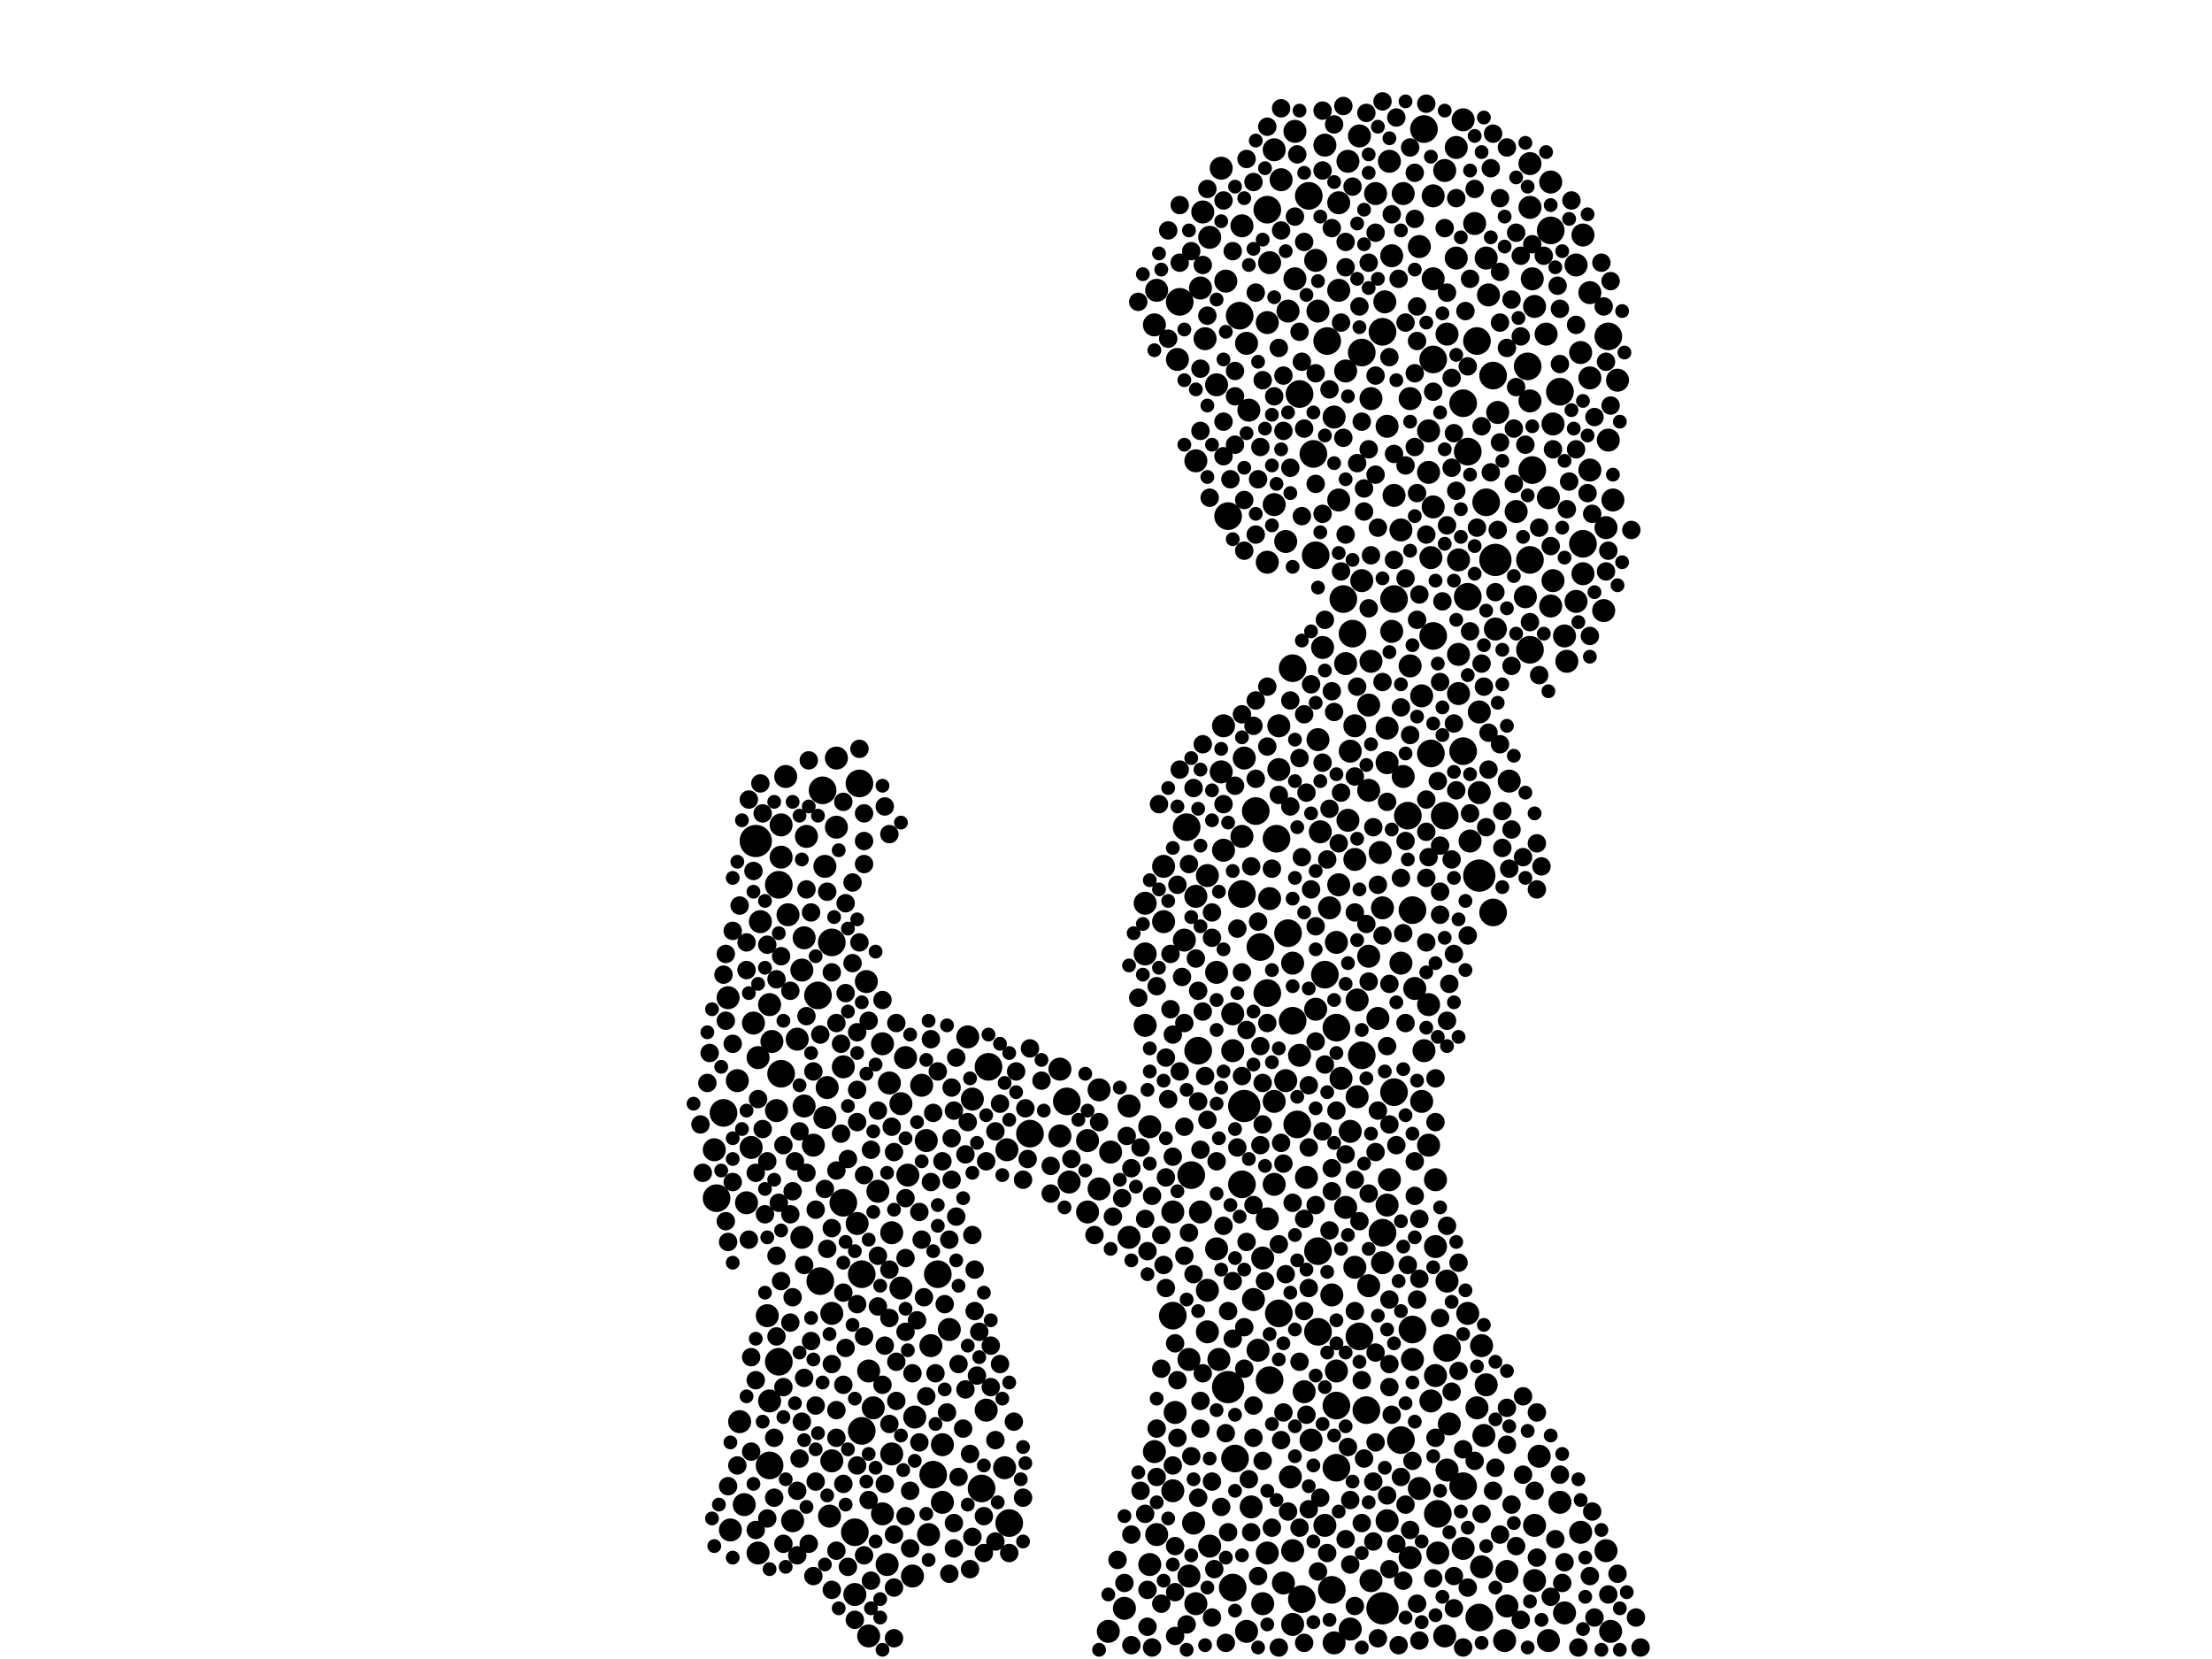<?xml version="1.0" encoding="utf-8"?>
<svg xmlns="http://www.w3.org/2000/svg"
     xmlns:xlink="http://www.w3.org/1999/xlink" width="1920" height="1440" >

            <defs>
            <style type="text/css"><![CDATA[
circle {stroke: none;}
.c0 {fill: #000000;}
]]></style>
            </defs>
<rect x="0" y="0" width="1920" height="1440" fill="white"/>
<circle cx="1200" cy="1396" r="14" class="c0"/>
<circle cx="1298" cy="486" r="14" class="c0"/>
<circle cx="1080" cy="960" r="14" class="c0"/>
<circle cx="656" cy="730" r="14" class="c0"/>
<circle cx="1066" cy="1204" r="14" class="c0"/>
<circle cx="1284" cy="760" r="14" class="c0"/>
<circle cx="1030" cy="718" r="12" class="c0"/>
<circle cx="1226" cy="1154" r="12" class="c0"/>
<circle cx="1160" cy="1220" r="12" class="c0"/>
<circle cx="1166" cy="520" r="12" class="c0"/>
<circle cx="810" cy="1280" r="12" class="c0"/>
<circle cx="1130" cy="1388" r="12" class="c0"/>
<circle cx="1150" cy="846" r="12" class="c0"/>
<circle cx="1244" cy="312" r="12" class="c0"/>
<circle cx="1254" cy="708" r="12" class="c0"/>
<circle cx="1274" cy="518" r="12" class="c0"/>
<circle cx="1242" cy="654" r="12" class="c0"/>
<circle cx="1136" cy="170" r="12" class="c0"/>
<circle cx="1284" cy="1404" r="12" class="c0"/>
<circle cx="1182" cy="916" r="12" class="c0"/>
<circle cx="1330" cy="408" r="12" class="c0"/>
<circle cx="1108" cy="728" r="12" class="c0"/>
<circle cx="1244" cy="552" r="12" class="c0"/>
<circle cx="1094" cy="822" r="12" class="c0"/>
<circle cx="1110" cy="1140" r="12" class="c0"/>
<circle cx="1100" cy="862" r="12" class="c0"/>
<circle cx="1200" cy="288" r="12" class="c0"/>
<circle cx="876" cy="1322" r="12" class="c0"/>
<circle cx="732" cy="1044" r="12" class="c0"/>
<circle cx="1180" cy="1160" r="12" class="c0"/>
<circle cx="1326" cy="318" r="12" class="c0"/>
<circle cx="1126" cy="976" r="12" class="c0"/>
<circle cx="668" cy="1272" r="12" class="c0"/>
<circle cx="1100" cy="182" r="12" class="c0"/>
<circle cx="1078" cy="776" r="12" class="c0"/>
<circle cx="1270" cy="350" r="12" class="c0"/>
<circle cx="1174" cy="550" r="12" class="c0"/>
<circle cx="1140" cy="394" r="12" class="c0"/>
<circle cx="722" cy="818" r="12" class="c0"/>
<circle cx="1156" cy="1380" r="12" class="c0"/>
<circle cx="1128" cy="342" r="12" class="c0"/>
<circle cx="1018" cy="1142" r="12" class="c0"/>
<circle cx="1070" cy="1378" r="12" class="c0"/>
<circle cx="1034" cy="1020" r="12" class="c0"/>
<circle cx="1200" cy="1070" r="12" class="c0"/>
<circle cx="858" cy="926" r="12" class="c0"/>
<circle cx="748" cy="1106" r="12" class="c0"/>
<circle cx="1256" cy="1170" r="12" class="c0"/>
<circle cx="814" cy="1106" r="12" class="c0"/>
<circle cx="1274" cy="392" r="12" class="c0"/>
<circle cx="1346" cy="200" r="12" class="c0"/>
<circle cx="1066" cy="448" r="12" class="c0"/>
<circle cx="1374" cy="472" r="12" class="c0"/>
<circle cx="1354" cy="340" r="12" class="c0"/>
<circle cx="676" cy="768" r="12" class="c0"/>
<circle cx="1076" cy="274" r="12" class="c0"/>
<circle cx="852" cy="1292" r="12" class="c0"/>
<circle cx="628" cy="966" r="12" class="c0"/>
<circle cx="1144" cy="1086" r="12" class="c0"/>
<circle cx="1090" cy="704" r="12" class="c0"/>
<circle cx="712" cy="1112" r="12" class="c0"/>
<circle cx="1296" cy="792" r="12" class="c0"/>
<circle cx="1024" cy="262" r="12" class="c0"/>
<circle cx="746" cy="680" r="12" class="c0"/>
<circle cx="676" cy="1182" r="12" class="c0"/>
<circle cx="622" cy="1040" r="12" class="c0"/>
<circle cx="1152" cy="296" r="12" class="c0"/>
<circle cx="1118" cy="810" r="12" class="c0"/>
<circle cx="1142" cy="482" r="12" class="c0"/>
<circle cx="1270" cy="1290" r="12" class="c0"/>
<circle cx="894" cy="984" r="12" class="c0"/>
<circle cx="748" cy="1242" r="12" class="c0"/>
<circle cx="1210" cy="948" r="12" class="c0"/>
<circle cx="1282" cy="296" r="12" class="c0"/>
<circle cx="1226" cy="790" r="12" class="c0"/>
<circle cx="1396" cy="292" r="12" class="c0"/>
<circle cx="1160" cy="1274" r="12" class="c0"/>
<circle cx="742" cy="1330" r="12" class="c0"/>
<circle cx="1186" cy="1224" r="12" class="c0"/>
<circle cx="1328" cy="564" r="12" class="c0"/>
<circle cx="678" cy="932" r="12" class="c0"/>
<circle cx="1222" cy="708" r="12" class="c0"/>
<circle cx="926" cy="956" r="12" class="c0"/>
<circle cx="1210" cy="520" r="12" class="c0"/>
<circle cx="1122" cy="886" r="12" class="c0"/>
<circle cx="1182" cy="306" r="12" class="c0"/>
<circle cx="1296" cy="326" r="12" class="c0"/>
<circle cx="710" cy="864" r="12" class="c0"/>
<circle cx="1270" cy="652" r="12" class="c0"/>
<circle cx="1248" cy="1314" r="12" class="c0"/>
<circle cx="1144" cy="1156" r="12" class="c0"/>
<circle cx="1290" cy="436" r="12" class="c0"/>
<circle cx="714" cy="686" r="12" class="c0"/>
<circle cx="1102" cy="1198" r="12" class="c0"/>
<circle cx="1160" cy="892" r="12" class="c0"/>
<circle cx="1328" cy="486" r="12" class="c0"/>
<circle cx="1072" cy="1266" r="12" class="c0"/>
<circle cx="1078" cy="1028" r="12" class="c0"/>
<circle cx="1040" cy="912" r="12" class="c0"/>
<circle cx="1122" cy="580" r="12" class="c0"/>
<circle cx="1216" cy="1250" r="12" class="c0"/>
<circle cx="1236" cy="112" r="12" class="c0"/>
<circle cx="1106" cy="1028" r="10" class="c0"/>
<circle cx="1092" cy="1172" r="10" class="c0"/>
<circle cx="1284" cy="688" r="10" class="c0"/>
<circle cx="1082" cy="298" r="10" class="c0"/>
<circle cx="1246" cy="1194" r="10" class="c0"/>
<circle cx="1080" cy="658" r="10" class="c0"/>
<circle cx="1372" cy="306" r="10" class="c0"/>
<circle cx="944" cy="990" r="10" class="c0"/>
<circle cx="1374" cy="498" r="10" class="c0"/>
<circle cx="1112" cy="156" r="10" class="c0"/>
<circle cx="1280" cy="194" r="10" class="c0"/>
<circle cx="1082" cy="1416" r="10" class="c0"/>
<circle cx="980" cy="960" r="10" class="c0"/>
<circle cx="718" cy="944" r="10" class="c0"/>
<circle cx="1188" cy="686" r="10" class="c0"/>
<circle cx="1120" cy="1282" r="10" class="c0"/>
<circle cx="1158" cy="362" r="10" class="c0"/>
<circle cx="668" cy="872" r="10" class="c0"/>
<circle cx="1084" cy="356" r="10" class="c0"/>
<circle cx="1240" cy="374" r="10" class="c0"/>
<circle cx="1010" cy="800" r="10" class="c0"/>
<circle cx="1128" cy="916" r="10" class="c0"/>
<circle cx="770" cy="1358" r="10" class="c0"/>
<circle cx="1050" cy="206" r="10" class="c0"/>
<circle cx="1256" cy="1276" r="10" class="c0"/>
<circle cx="1204" cy="1320" r="10" class="c0"/>
<circle cx="1200" cy="1096" r="10" class="c0"/>
<circle cx="1162" cy="176" r="10" class="c0"/>
<circle cx="1190" cy="1372" r="10" class="c0"/>
<circle cx="1048" cy="1120" r="10" class="c0"/>
<circle cx="698" cy="814" r="10" class="c0"/>
<circle cx="856" cy="1224" r="10" class="c0"/>
<circle cx="1316" cy="444" r="10" class="c0"/>
<circle cx="1216" cy="460" r="10" class="c0"/>
<circle cx="1286" cy="1360" r="10" class="c0"/>
<circle cx="1246" cy="1082" r="10" class="c0"/>
<circle cx="1290" cy="224" r="10" class="c0"/>
<circle cx="1162" cy="252" r="10" class="c0"/>
<circle cx="1160" cy="818" r="10" class="c0"/>
<circle cx="658" cy="1348" r="10" class="c0"/>
<circle cx="1204" cy="662" r="10" class="c0"/>
<circle cx="928" cy="1026" r="10" class="c0"/>
<circle cx="1162" cy="434" r="10" class="c0"/>
<circle cx="1004" cy="1332" r="10" class="c0"/>
<circle cx="1218" cy="674" r="10" class="c0"/>
<circle cx="1036" cy="1322" r="10" class="c0"/>
<circle cx="1142" cy="226" r="10" class="c0"/>
<circle cx="1226" cy="1180" r="10" class="c0"/>
<circle cx="786" cy="918" r="10" class="c0"/>
<circle cx="1028" cy="816" r="10" class="c0"/>
<circle cx="1078" cy="726" r="10" class="c0"/>
<circle cx="1254" cy="148" r="10" class="c0"/>
<circle cx="1306" cy="1424" r="10" class="c0"/>
<circle cx="1188" cy="1116" r="10" class="c0"/>
<circle cx="1096" cy="1092" r="10" class="c0"/>
<circle cx="654" cy="888" r="10" class="c0"/>
<circle cx="1248" cy="1348" r="10" class="c0"/>
<circle cx="1056" cy="844" r="10" class="c0"/>
<circle cx="642" cy="1234" r="10" class="c0"/>
<circle cx="1266" cy="568" r="10" class="c0"/>
<circle cx="794" cy="1230" r="10" class="c0"/>
<circle cx="706" cy="994" r="10" class="c0"/>
<circle cx="1244" cy="440" r="10" class="c0"/>
<circle cx="1162" cy="768" r="10" class="c0"/>
<circle cx="782" cy="1118" r="10" class="c0"/>
<circle cx="1002" cy="282" r="10" class="c0"/>
<circle cx="774" cy="1262" r="10" class="c0"/>
<circle cx="700" cy="726" r="10" class="c0"/>
<circle cx="1148" cy="562" r="10" class="c0"/>
<circle cx="1156" cy="1124" r="10" class="c0"/>
<circle cx="1134" cy="1022" r="10" class="c0"/>
<circle cx="1144" cy="270" r="10" class="c0"/>
<circle cx="1270" cy="1344" r="10" class="c0"/>
<circle cx="674" cy="964" r="10" class="c0"/>
<circle cx="1236" cy="912" r="10" class="c0"/>
<circle cx="646" cy="1306" r="10" class="c0"/>
<circle cx="1096" cy="1392" r="10" class="c0"/>
<circle cx="954" cy="1032" r="10" class="c0"/>
<circle cx="840" cy="900" r="10" class="c0"/>
<circle cx="1206" cy="1024" r="10" class="c0"/>
<circle cx="1124" cy="114" r="10" class="c0"/>
<circle cx="1396" cy="382" r="10" class="c0"/>
<circle cx="824" cy="1154" r="10" class="c0"/>
<circle cx="1234" cy="604" r="10" class="c0"/>
<circle cx="1242" cy="484" r="10" class="c0"/>
<circle cx="1240" cy="410" r="10" class="c0"/>
<circle cx="692" cy="902" r="10" class="c0"/>
<circle cx="1190" cy="574" r="10" class="c0"/>
<circle cx="1176" cy="1100" r="10" class="c0"/>
<circle cx="1290" cy="1202" r="10" class="c0"/>
<circle cx="1044" cy="184" r="10" class="c0"/>
<circle cx="658" cy="918" r="10" class="c0"/>
<circle cx="1332" cy="1372" r="10" class="c0"/>
<circle cx="1172" cy="982" r="10" class="c0"/>
<circle cx="1010" cy="752" r="10" class="c0"/>
<circle cx="648" cy="1044" r="10" class="c0"/>
<circle cx="920" cy="928" r="10" class="c0"/>
<circle cx="1398" cy="1416" r="10" class="c0"/>
<circle cx="1062" cy="630" r="10" class="c0"/>
<circle cx="1210" cy="430" r="10" class="c0"/>
<circle cx="1208" cy="222" r="10" class="c0"/>
<circle cx="668" cy="1216" r="10" class="c0"/>
<circle cx="652" cy="996" r="10" class="c0"/>
<circle cx="1328" cy="142" r="10" class="c0"/>
<circle cx="754" cy="1190" r="10" class="c0"/>
<circle cx="1180" cy="118" r="10" class="c0"/>
<circle cx="1232" cy="214" r="10" class="c0"/>
<circle cx="1242" cy="1216" r="10" class="c0"/>
<circle cx="818" cy="1254" r="10" class="c0"/>
<circle cx="806" cy="1332" r="10" class="c0"/>
<circle cx="722" cy="1268" r="10" class="c0"/>
<circle cx="696" cy="842" r="10" class="c0"/>
<circle cx="766" cy="1314" r="10" class="c0"/>
<circle cx="1328" cy="348" r="10" class="c0"/>
<circle cx="1116" cy="938" r="10" class="c0"/>
<circle cx="994" cy="828" r="10" class="c0"/>
<circle cx="1124" cy="242" r="10" class="c0"/>
<circle cx="1266" cy="486" r="10" class="c0"/>
<circle cx="1150" cy="126" r="10" class="c0"/>
<circle cx="1292" cy="256" r="10" class="c0"/>
<circle cx="1048" cy="760" r="10" class="c0"/>
<circle cx="1344" cy="432" r="10" class="c0"/>
<circle cx="1372" cy="1330" r="10" class="c0"/>
<circle cx="1178" cy="868" r="10" class="c0"/>
<circle cx="1168" cy="576" r="10" class="c0"/>
<circle cx="1102" cy="780" r="10" class="c0"/>
<circle cx="1348" cy="368" r="10" class="c0"/>
<circle cx="1078" cy="196" r="10" class="c0"/>
<circle cx="1286" cy="1168" r="10" class="c0"/>
<circle cx="1258" cy="1236" r="10" class="c0"/>
<circle cx="1070" cy="880" r="10" class="c0"/>
<circle cx="1088" cy="1128" r="10" class="c0"/>
<circle cx="1100" cy="488" r="10" class="c0"/>
<circle cx="774" cy="1070" r="10" class="c0"/>
<circle cx="1116" cy="470" r="10" class="c0"/>
<circle cx="1106" cy="956" r="10" class="c0"/>
<circle cx="1344" cy="1424" r="10" class="c0"/>
<circle cx="874" cy="998" r="10" class="c0"/>
<circle cx="762" cy="1034" r="10" class="c0"/>
<circle cx="1246" cy="1024" r="10" class="c0"/>
<circle cx="632" cy="866" r="10" class="c0"/>
<circle cx="1358" cy="1400" r="10" class="c0"/>
<circle cx="1038" cy="1392" r="10" class="c0"/>
<circle cx="1150" cy="1324" r="10" class="c0"/>
<circle cx="640" cy="938" r="10" class="c0"/>
<circle cx="804" cy="990" r="10" class="c0"/>
<circle cx="1204" cy="1046" r="10" class="c0"/>
<circle cx="698" cy="960" r="10" class="c0"/>
<circle cx="752" cy="852" r="10" class="c0"/>
<circle cx="688" cy="1320" r="10" class="c0"/>
<circle cx="994" cy="890" r="10" class="c0"/>
<circle cx="1240" cy="872" r="10" class="c0"/>
<circle cx="1032" cy="1180" r="10" class="c0"/>
<circle cx="1266" cy="602" r="10" class="c0"/>
<circle cx="1328" cy="180" r="10" class="c0"/>
<circle cx="944" cy="1052" r="10" class="c0"/>
<circle cx="634" cy="1328" r="10" class="c0"/>
<circle cx="1170" cy="140" r="10" class="c0"/>
<circle cx="964" cy="1000" r="10" class="c0"/>
<circle cx="998" cy="978" r="10" class="c0"/>
<circle cx="754" cy="1420" r="10" class="c0"/>
<circle cx="1256" cy="290" r="10" class="c0"/>
<circle cx="696" cy="1074" r="10" class="c0"/>
<circle cx="1172" cy="652" r="10" class="c0"/>
<circle cx="1380" cy="408" r="10" class="c0"/>
<circle cx="1018" cy="1294" r="10" class="c0"/>
<circle cx="1100" cy="1058" r="10" class="c0"/>
<circle cx="1172" cy="1414" r="10" class="c0"/>
<circle cx="1228" cy="858" r="10" class="c0"/>
<circle cx="1046" cy="294" r="10" class="c0"/>
<circle cx="1204" cy="370" r="10" class="c0"/>
<circle cx="818" cy="1304" r="10" class="c0"/>
<circle cx="1204" cy="632" r="10" class="c0"/>
<circle cx="1368" cy="230" r="10" class="c0"/>
<circle cx="1380" cy="328" r="10" class="c0"/>
<circle cx="678" cy="716" r="10" class="c0"/>
<circle cx="1020" cy="1226" r="10" class="c0"/>
<circle cx="1308" cy="1364" r="10" class="c0"/>
<circle cx="772" cy="940" r="10" class="c0"/>
<circle cx="1160" cy="1190" r="10" class="c0"/>
<circle cx="1100" cy="1348" r="10" class="c0"/>
<circle cx="1138" cy="1250" r="10" class="c0"/>
<circle cx="1176" cy="630" r="10" class="c0"/>
<circle cx="716" cy="752" r="10" class="c0"/>
<circle cx="758" cy="1222" r="10" class="c0"/>
<circle cx="1196" cy="884" r="10" class="c0"/>
<circle cx="744" cy="1062" r="10" class="c0"/>
<circle cx="1122" cy="1410" r="10" class="c0"/>
<circle cx="1142" cy="876" r="10" class="c0"/>
<circle cx="1190" cy="346" r="10" class="c0"/>
<circle cx="808" cy="1168" r="10" class="c0"/>
<circle cx="1146" cy="722" r="10" class="c0"/>
<circle cx="1056" cy="334" r="10" class="c0"/>
<circle cx="1368" cy="522" r="10" class="c0"/>
<circle cx="1240" cy="994" r="10" class="c0"/>
<circle cx="1206" cy="140" r="10" class="c0"/>
<circle cx="1056" cy="1084" r="10" class="c0"/>
<circle cx="766" cy="906" r="10" class="c0"/>
<circle cx="666" cy="1142" r="10" class="c0"/>
<circle cx="660" cy="800" r="10" class="c0"/>
<circle cx="716" cy="970" r="10" class="c0"/>
<circle cx="720" cy="1316" r="10" class="c0"/>
<circle cx="1218" cy="168" r="10" class="c0"/>
<circle cx="1232" cy="1292" r="10" class="c0"/>
<circle cx="1178" cy="952" r="10" class="c0"/>
<circle cx="1188" cy="612" r="10" class="c0"/>
<circle cx="1200" cy="788" r="10" class="c0"/>
<circle cx="1354" cy="1304" r="10" class="c0"/>
<circle cx="1276" cy="730" r="10" class="c0"/>
<circle cx="1360" cy="574" r="10" class="c0"/>
<circle cx="1118" cy="270" r="10" class="c0"/>
<circle cx="1106" cy="438" r="10" class="c0"/>
<circle cx="1400" cy="434" r="10" class="c0"/>
<circle cx="1332" cy="266" r="10" class="c0"/>
<circle cx="1216" cy="836" r="10" class="c0"/>
<circle cx="800" cy="942" r="10" class="c0"/>
<circle cx="1346" cy="526" r="10" class="c0"/>
<circle cx="1062" cy="738" r="10" class="c0"/>
<circle cx="1264" cy="224" r="10" class="c0"/>
<circle cx="1060" cy="670" r="10" class="c0"/>
<circle cx="1022" cy="312" r="10" class="c0"/>
<circle cx="1106" cy="130" r="10" class="c0"/>
<circle cx="1264" cy="128" r="10" class="c0"/>
<circle cx="1336" cy="1264" r="10" class="c0"/>
<circle cx="1324" cy="518" r="10" class="c0"/>
<circle cx="1158" cy="1426" r="10" class="c0"/>
<circle cx="1310" cy="678" r="10" class="c0"/>
<circle cx="1164" cy="936" r="10" class="c0"/>
<circle cx="1308" cy="1394" r="10" class="c0"/>
<circle cx="1298" cy="546" r="10" class="c0"/>
<circle cx="620" cy="998" r="10" class="c0"/>
<circle cx="1102" cy="228" r="10" class="c0"/>
<circle cx="1284" cy="618" r="10" class="c0"/>
<circle cx="670" cy="904" r="10" class="c0"/>
<circle cx="678" cy="744" r="10" class="c0"/>
<circle cx="872" cy="1274" r="10" class="c0"/>
<circle cx="792" cy="1368" r="10" class="c0"/>
<circle cx="1070" cy="912" r="10" class="c0"/>
<circle cx="1042" cy="1052" r="10" class="c0"/>
<circle cx="1038" cy="400" r="10" class="c0"/>
<circle cx="1188" cy="830" r="10" class="c0"/>
<circle cx="1380" cy="254" r="10" class="c0"/>
<circle cx="1394" cy="458" r="10" class="c0"/>
<circle cx="1346" cy="158" r="10" class="c0"/>
<circle cx="1182" cy="504" r="10" class="c0"/>
<circle cx="954" cy="946" r="10" class="c0"/>
<circle cx="1042" cy="250" r="10" class="c0"/>
<circle cx="1300" cy="358" r="10" class="c0"/>
<circle cx="1348" cy="504" r="10" class="c0"/>
<circle cx="1234" cy="956" r="10" class="c0"/>
<circle cx="722" cy="1140" r="10" class="c0"/>
<circle cx="1122" cy="1346" r="10" class="c0"/>
<circle cx="1254" cy="1420" r="10" class="c0"/>
<circle cx="1404" cy="330" r="10" class="c0"/>
<circle cx="1110" cy="668" r="10" class="c0"/>
<circle cx="962" cy="1416" r="10" class="c0"/>
<circle cx="1208" cy="548" r="10" class="c0"/>
<circle cx="1060" cy="146" r="10" class="c0"/>
<circle cx="920" cy="986" r="10" class="c0"/>
<circle cx="1198" cy="740" r="10" class="c0"/>
<circle cx="732" cy="926" r="10" class="c0"/>
<circle cx="1110" cy="630" r="10" class="c0"/>
<circle cx="1002" cy="1260" r="10" class="c0"/>
<circle cx="1038" cy="778" r="10" class="c0"/>
<circle cx="1144" cy="642" r="10" class="c0"/>
<circle cx="1256" cy="1112" r="10" class="c0"/>
<circle cx="998" cy="1358" r="10" class="c0"/>
<circle cx="1224" cy="578" r="10" class="c0"/>
<circle cx="1202" cy="262" r="10" class="c0"/>
<circle cx="1374" cy="204" r="10" class="c0"/>
<circle cx="1032" cy="1368" r="10" class="c0"/>
<circle cx="782" cy="958" r="10" class="c0"/>
<circle cx="1176" cy="746" r="10" class="c0"/>
<circle cx="1064" cy="244" r="10" class="c0"/>
<circle cx="1342" cy="290" r="10" class="c0"/>
<circle cx="1122" cy="836" r="10" class="c0"/>
<circle cx="1270" cy="104" r="10" class="c0"/>
<circle cx="844" cy="954" r="10" class="c0"/>
<circle cx="1170" cy="712" r="10" class="c0"/>
<circle cx="1194" cy="168" r="10" class="c0"/>
<circle cx="1282" cy="1222" r="10" class="c0"/>
<circle cx="1244" cy="170" r="10" class="c0"/>
<circle cx="1154" cy="788" r="10" class="c0"/>
<circle cx="1048" cy="1156" r="10" class="c0"/>
<circle cx="980" cy="1074" r="10" class="c0"/>
<circle cx="1358" cy="552" r="10" class="c0"/>
<circle cx="684" cy="794" r="10" class="c0"/>
<circle cx="1330" cy="242" r="10" class="c0"/>
<circle cx="726" cy="718" r="10" class="c0"/>
<circle cx="1050" cy="1342" r="10" class="c0"/>
<circle cx="1086" cy="1308" r="10" class="c0"/>
<circle cx="1274" cy="1140" r="10" class="c0"/>
<circle cx="788" cy="1020" r="10" class="c0"/>
<circle cx="726" cy="658" r="10" class="c0"/>
<circle cx="1168" cy="322" r="10" class="c0"/>
<circle cx="1394" cy="1346" r="10" class="c0"/>
<circle cx="994" cy="784" r="10" class="c0"/>
<circle cx="1244" cy="242" r="10" class="c0"/>
<circle cx="1132" cy="1208" r="10" class="c0"/>
<circle cx="1004" cy="252" r="10" class="c0"/>
<circle cx="1224" cy="346" r="10" class="c0"/>
<circle cx="1114" cy="1374" r="10" class="c0"/>
<circle cx="742" cy="1384" r="10" class="c0"/>
<circle cx="1058" cy="1180" r="10" class="c0"/>
<circle cx="1168" cy="1048" r="10" class="c0"/>
<circle cx="1100" cy="280" r="10" class="c0"/>
<circle cx="682" cy="674" r="10" class="c0"/>
<circle cx="1018" cy="1052" r="10" class="c0"/>
<circle cx="1224" cy="1352" r="10" class="c0"/>
<circle cx="1332" cy="1324" r="10" class="c0"/>
<circle cx="976" cy="1396" r="10" class="c0"/>
<circle cx="1392" cy="530" r="10" class="c0"/>
<circle cx="1288" cy="1246" r="10" class="c0"/>
<circle cx="700" cy="882" r="8" class="c0"/>
<circle cx="1064" cy="1244" r="8" class="c0"/>
<circle cx="786" cy="1316" r="8" class="c0"/>
<circle cx="1194" cy="1000" r="8" class="c0"/>
<circle cx="1100" cy="110" r="8" class="c0"/>
<circle cx="974" cy="1040" r="8" class="c0"/>
<circle cx="1064" cy="1426" r="8" class="c0"/>
<circle cx="676" cy="1044" r="8" class="c0"/>
<circle cx="654" cy="756" r="8" class="c0"/>
<circle cx="722" cy="1066" r="8" class="c0"/>
<circle cx="1042" cy="1240" r="8" class="c0"/>
<circle cx="1396" cy="1384" r="8" class="c0"/>
<circle cx="1114" cy="1226" r="8" class="c0"/>
<circle cx="1072" cy="386" r="8" class="c0"/>
<circle cx="1206" cy="976" r="8" class="c0"/>
<circle cx="1094" cy="388" r="8" class="c0"/>
<circle cx="1012" cy="1118" r="8" class="c0"/>
<circle cx="1008" cy="1072" r="8" class="c0"/>
<circle cx="1348" cy="390" r="8" class="c0"/>
<circle cx="1132" cy="210" r="8" class="c0"/>
<circle cx="1098" cy="1112" r="8" class="c0"/>
<circle cx="846" cy="1102" r="8" class="c0"/>
<circle cx="1212" cy="102" r="8" class="c0"/>
<circle cx="1184" cy="424" r="8" class="c0"/>
<circle cx="1086" cy="1330" r="8" class="c0"/>
<circle cx="1276" cy="706" r="8" class="c0"/>
<circle cx="1090" cy="608" r="8" class="c0"/>
<circle cx="1136" cy="1310" r="8" class="c0"/>
<circle cx="868" cy="1184" r="8" class="c0"/>
<circle cx="1172" cy="1358" r="8" class="c0"/>
<circle cx="818" cy="1008" r="8" class="c0"/>
<circle cx="648" cy="842" r="8" class="c0"/>
<circle cx="1334" cy="772" r="8" class="c0"/>
<circle cx="1090" cy="254" r="8" class="c0"/>
<circle cx="1292" cy="636" r="8" class="c0"/>
<circle cx="1214" cy="1428" r="8" class="c0"/>
<circle cx="1148" cy="96" r="8" class="c0"/>
<circle cx="1110" cy="1080" r="8" class="c0"/>
<circle cx="1094" cy="908" r="8" class="c0"/>
<circle cx="744" cy="1132" r="8" class="c0"/>
<circle cx="1232" cy="1110" r="8" class="c0"/>
<circle cx="830" cy="1056" r="8" class="c0"/>
<circle cx="1014" cy="954" r="8" class="c0"/>
<circle cx="1112" cy="200" r="8" class="c0"/>
<circle cx="1310" cy="754" r="8" class="c0"/>
<circle cx="1228" cy="190" r="8" class="c0"/>
<circle cx="1312" cy="1306" r="8" class="c0"/>
<circle cx="1052" cy="1286" r="8" class="c0"/>
<circle cx="996" cy="1086" r="8" class="c0"/>
<circle cx="1250" cy="774" r="8" class="c0"/>
<circle cx="1196" cy="1422" r="8" class="c0"/>
<circle cx="1262" cy="628" r="8" class="c0"/>
<circle cx="692" cy="1294" r="8" class="c0"/>
<circle cx="730" cy="984" r="8" class="c0"/>
<circle cx="1168" cy="210" r="8" class="c0"/>
<circle cx="1356" cy="1374" r="8" class="c0"/>
<circle cx="768" cy="700" r="8" class="c0"/>
<circle cx="1114" cy="326" r="8" class="c0"/>
<circle cx="1090" cy="676" r="8" class="c0"/>
<circle cx="1250" cy="1144" r="8" class="c0"/>
<circle cx="692" cy="1350" r="8" class="c0"/>
<circle cx="1094" cy="994" r="8" class="c0"/>
<circle cx="810" cy="966" r="8" class="c0"/>
<circle cx="1128" cy="1182" r="8" class="c0"/>
<circle cx="996" cy="1380" r="8" class="c0"/>
<circle cx="642" cy="786" r="8" class="c0"/>
<circle cx="1308" cy="302" r="8" class="c0"/>
<circle cx="672" cy="1248" r="8" class="c0"/>
<circle cx="1228" cy="324" r="8" class="c0"/>
<circle cx="1088" cy="158" r="8" class="c0"/>
<circle cx="1244" cy="1370" r="8" class="c0"/>
<circle cx="804" cy="1212" r="8" class="c0"/>
<circle cx="850" cy="1156" r="8" class="c0"/>
<circle cx="694" cy="1266" r="8" class="c0"/>
<circle cx="768" cy="1288" r="8" class="c0"/>
<circle cx="1296" cy="116" r="8" class="c0"/>
<circle cx="1230" cy="296" r="8" class="c0"/>
<circle cx="1078" cy="844" r="8" class="c0"/>
<circle cx="656" cy="1198" r="8" class="c0"/>
<circle cx="678" cy="830" r="8" class="c0"/>
<circle cx="1030" cy="1410" r="8" class="c0"/>
<circle cx="1168" cy="464" r="8" class="c0"/>
<circle cx="1028" cy="1090" r="8" class="c0"/>
<circle cx="1072" cy="322" r="8" class="c0"/>
<circle cx="990" cy="996" r="8" class="c0"/>
<circle cx="1192" cy="718" r="8" class="c0"/>
<circle cx="894" cy="910" r="8" class="c0"/>
<circle cx="1298" cy="514" r="8" class="c0"/>
<circle cx="1312" cy="578" r="8" class="c0"/>
<circle cx="1256" cy="254" r="8" class="c0"/>
<circle cx="798" cy="1052" r="8" class="c0"/>
<circle cx="1308" cy="1222" r="8" class="c0"/>
<circle cx="1382" cy="1312" r="8" class="c0"/>
<circle cx="1420" cy="1404" r="8" class="c0"/>
<circle cx="1132" cy="620" r="8" class="c0"/>
<circle cx="1036" cy="684" r="8" class="c0"/>
<circle cx="1110" cy="1430" r="8" class="c0"/>
<circle cx="1230" cy="538" r="8" class="c0"/>
<circle cx="1052" cy="792" r="8" class="c0"/>
<circle cx="1186" cy="802" r="8" class="c0"/>
<circle cx="1368" cy="390" r="8" class="c0"/>
<circle cx="1160" cy="964" r="8" class="c0"/>
<circle cx="1130" cy="744" r="8" class="c0"/>
<circle cx="1282" cy="458" r="8" class="c0"/>
<circle cx="1334" cy="1226" r="8" class="c0"/>
<circle cx="744" cy="946" r="8" class="c0"/>
<circle cx="650" cy="1076" r="8" class="c0"/>
<circle cx="840" cy="974" r="8" class="c0"/>
<circle cx="1136" cy="942" r="8" class="c0"/>
<circle cx="1266" cy="1096" r="8" class="c0"/>
<circle cx="1004" cy="1240" r="8" class="c0"/>
<circle cx="1056" cy="1008" r="8" class="c0"/>
<circle cx="1000" cy="1038" r="8" class="c0"/>
<circle cx="1256" cy="456" r="8" class="c0"/>
<circle cx="750" cy="1160" r="8" class="c0"/>
<circle cx="734" cy="862" r="8" class="c0"/>
<circle cx="1018" cy="1272" r="8" class="c0"/>
<circle cx="1028" cy="978" r="8" class="c0"/>
<circle cx="1206" cy="1362" r="8" class="c0"/>
<circle cx="726" cy="888" r="8" class="c0"/>
<circle cx="1040" cy="860" r="8" class="c0"/>
<circle cx="1334" cy="732" r="8" class="c0"/>
<circle cx="1220" cy="502" r="8" class="c0"/>
<circle cx="990" cy="1294" r="8" class="c0"/>
<circle cx="1216" cy="762" r="8" class="c0"/>
<circle cx="1254" cy="198" r="8" class="c0"/>
<circle cx="1280" cy="164" r="8" class="c0"/>
<circle cx="1286" cy="576" r="8" class="c0"/>
<circle cx="970" cy="1354" r="8" class="c0"/>
<circle cx="796" cy="1146" r="8" class="c0"/>
<circle cx="1092" cy="416" r="8" class="c0"/>
<circle cx="820" cy="1132" r="8" class="c0"/>
<circle cx="1208" cy="186" r="8" class="c0"/>
<circle cx="726" cy="1016" r="8" class="c0"/>
<circle cx="1188" cy="852" r="8" class="c0"/>
<circle cx="1032" cy="750" r="8" class="c0"/>
<circle cx="864" cy="1250" r="8" class="c0"/>
<circle cx="1088" cy="1248" r="8" class="c0"/>
<circle cx="1068" cy="416" r="8" class="c0"/>
<circle cx="1096" cy="1268" r="8" class="c0"/>
<circle cx="674" cy="1090" r="8" class="c0"/>
<circle cx="696" cy="1234" r="8" class="c0"/>
<circle cx="1288" cy="596" r="8" class="c0"/>
<circle cx="1238" cy="818" r="8" class="c0"/>
<circle cx="1258" cy="854" r="8" class="c0"/>
<circle cx="1132" cy="372" r="8" class="c0"/>
<circle cx="1022" cy="768" r="8" class="c0"/>
<circle cx="1036" cy="1106" r="8" class="c0"/>
<circle cx="1028" cy="888" r="8" class="c0"/>
<circle cx="1082" cy="894" r="8" class="c0"/>
<circle cx="702" cy="660" r="8" class="c0"/>
<circle cx="1042" cy="1216" r="8" class="c0"/>
<circle cx="708" cy="1050" r="8" class="c0"/>
<circle cx="1024" cy="668" r="8" class="c0"/>
<circle cx="1316" cy="202" r="8" class="c0"/>
<circle cx="700" cy="1018" r="8" class="c0"/>
<circle cx="1204" cy="908" r="8" class="c0"/>
<circle cx="1018" cy="1004" r="8" class="c0"/>
<circle cx="636" cy="808" r="8" class="c0"/>
<circle cx="1218" cy="1372" r="8" class="c0"/>
<circle cx="762" cy="1090" r="8" class="c0"/>
<circle cx="1074" cy="996" r="8" class="c0"/>
<circle cx="1230" cy="266" r="8" class="c0"/>
<circle cx="1020" cy="1382" r="8" class="c0"/>
<circle cx="1232" cy="1058" r="8" class="c0"/>
<circle cx="1154" cy="1068" r="8" class="c0"/>
<circle cx="1210" cy="394" r="8" class="c0"/>
<circle cx="1192" cy="1286" r="8" class="c0"/>
<circle cx="640" cy="1272" r="8" class="c0"/>
<circle cx="1082" cy="138" r="8" class="c0"/>
<circle cx="1358" cy="1356" r="8" class="c0"/>
<circle cx="1138" cy="594" r="8" class="c0"/>
<circle cx="912" cy="1012" r="8" class="c0"/>
<circle cx="1350" cy="1336" r="8" class="c0"/>
<circle cx="1040" cy="956" r="8" class="c0"/>
<circle cx="704" cy="1164" r="8" class="c0"/>
<circle cx="1252" cy="522" r="8" class="c0"/>
<circle cx="988" cy="262" r="8" class="c0"/>
<circle cx="1176" cy="1024" r="8" class="c0"/>
<circle cx="732" cy="1288" r="8" class="c0"/>
<circle cx="1080" cy="478" r="8" class="c0"/>
<circle cx="842" cy="1262" r="8" class="c0"/>
<circle cx="750" cy="730" r="8" class="c0"/>
<circle cx="982" cy="1332" r="8" class="c0"/>
<circle cx="686" cy="1148" r="8" class="c0"/>
<circle cx="1264" cy="686" r="8" class="c0"/>
<circle cx="1238" cy="722" r="8" class="c0"/>
<circle cx="1262" cy="1368" r="8" class="c0"/>
<circle cx="1130" cy="448" r="8" class="c0"/>
<circle cx="1230" cy="1392" r="8" class="c0"/>
<circle cx="1162" cy="732" r="8" class="c0"/>
<circle cx="754" cy="886" r="8" class="c0"/>
<circle cx="1012" cy="918" r="8" class="c0"/>
<circle cx="1220" cy="730" r="8" class="c0"/>
<circle cx="1008" cy="1392" r="8" class="c0"/>
<circle cx="1080" cy="434" r="8" class="c0"/>
<circle cx="1134" cy="688" r="8" class="c0"/>
<circle cx="1196" cy="964" r="8" class="c0"/>
<circle cx="1042" cy="998" r="8" class="c0"/>
<circle cx="1340" cy="222" r="8" class="c0"/>
<circle cx="1206" cy="1128" r="8" class="c0"/>
<circle cx="1210" cy="486" r="8" class="c0"/>
<circle cx="994" cy="1314" r="8" class="c0"/>
<circle cx="1208" cy="1228" r="8" class="c0"/>
<circle cx="890" cy="962" r="8" class="c0"/>
<circle cx="708" cy="1286" r="8" class="c0"/>
<circle cx="708" cy="1220" r="8" class="c0"/>
<circle cx="1298" cy="1274" r="8" class="c0"/>
<circle cx="828" cy="964" r="8" class="c0"/>
<circle cx="1312" cy="720" r="8" class="c0"/>
<circle cx="1352" cy="248" r="8" class="c0"/>
<circle cx="786" cy="1092" r="8" class="c0"/>
<circle cx="1302" cy="172" r="8" class="c0"/>
<circle cx="1124" cy="188" r="8" class="c0"/>
<circle cx="1142" cy="904" r="8" class="c0"/>
<circle cx="1154" cy="338" r="8" class="c0"/>
<circle cx="1256" cy="886" r="8" class="c0"/>
<circle cx="1232" cy="1424" r="8" class="c0"/>
<circle cx="1302" cy="1332" r="8" class="c0"/>
<circle cx="864" cy="1338" r="8" class="c0"/>
<circle cx="1126" cy="134" r="8" class="c0"/>
<circle cx="824" cy="1366" r="8" class="c0"/>
<circle cx="1216" cy="1282" r="8" class="c0"/>
<circle cx="1100" cy="596" r="8" class="c0"/>
<circle cx="838" cy="1206" r="8" class="c0"/>
<circle cx="706" cy="1368" r="8" class="c0"/>
<circle cx="1128" cy="288" r="8" class="c0"/>
<circle cx="630" cy="1060" r="8" class="c0"/>
<circle cx="722" cy="1184" r="8" class="c0"/>
<circle cx="1346" cy="474" r="8" class="c0"/>
<circle cx="734" cy="784" r="8" class="c0"/>
<circle cx="826" cy="1024" r="8" class="c0"/>
<circle cx="838" cy="1002" r="8" class="c0"/>
<circle cx="1052" cy="814" r="8" class="c0"/>
<circle cx="636" cy="906" r="8" class="c0"/>
<circle cx="1164" cy="496" r="8" class="c0"/>
<circle cx="1158" cy="618" r="8" class="c0"/>
<circle cx="1260" cy="1208" r="8" class="c0"/>
<circle cx="824" cy="1076" r="8" class="c0"/>
<circle cx="1122" cy="1044" r="8" class="c0"/>
<circle cx="1384" cy="362" r="8" class="c0"/>
<circle cx="1398" cy="244" r="8" class="c0"/>
<circle cx="954" cy="974" r="8" class="c0"/>
<circle cx="1170" cy="1256" r="8" class="c0"/>
<circle cx="1114" cy="374" r="8" class="c0"/>
<circle cx="1104" cy="1326" r="8" class="c0"/>
<circle cx="846" cy="1138" r="8" class="c0"/>
<circle cx="1078" cy="934" r="8" class="c0"/>
<circle cx="732" cy="1202" r="8" class="c0"/>
<circle cx="1384" cy="1404" r="8" class="c0"/>
<circle cx="828" cy="1344" r="8" class="c0"/>
<circle cx="1260" cy="746" r="8" class="c0"/>
<circle cx="1104" cy="754" r="8" class="c0"/>
<circle cx="1286" cy="1314" r="8" class="c0"/>
<circle cx="1120" cy="406" r="8" class="c0"/>
<circle cx="1188" cy="228" r="8" class="c0"/>
<circle cx="1274" cy="812" r="8" class="c0"/>
<circle cx="774" cy="978" r="8" class="c0"/>
<circle cx="744" cy="974" r="8" class="c0"/>
<circle cx="1304" cy="704" r="8" class="c0"/>
<circle cx="1292" cy="668" r="8" class="c0"/>
<circle cx="1394" cy="314" r="8" class="c0"/>
<circle cx="1144" cy="1364" r="8" class="c0"/>
<circle cx="1364" cy="174" r="8" class="c0"/>
<circle cx="930" cy="1006" r="8" class="c0"/>
<circle cx="1052" cy="1404" r="8" class="c0"/>
<circle cx="1246" cy="1248" r="8" class="c0"/>
<circle cx="892" cy="1006" r="8" class="c0"/>
<circle cx="736" cy="1360" r="8" class="c0"/>
<circle cx="1020" cy="1420" r="8" class="c0"/>
<circle cx="1216" cy="614" r="8" class="c0"/>
<circle cx="662" cy="980" r="8" class="c0"/>
<circle cx="1168" cy="1002" r="8" class="c0"/>
<circle cx="1146" cy="1300" r="8" class="c0"/>
<circle cx="1324" cy="386" r="8" class="c0"/>
<circle cx="1250" cy="794" r="8" class="c0"/>
<circle cx="1156" cy="198" r="8" class="c0"/>
<circle cx="1020" cy="1342" r="8" class="c0"/>
<circle cx="680" cy="994" r="8" class="c0"/>
<circle cx="1138" cy="772" r="8" class="c0"/>
<circle cx="688" cy="1126" r="8" class="c0"/>
<circle cx="1020" cy="1166" r="8" class="c0"/>
<circle cx="762" cy="1134" r="8" class="c0"/>
<circle cx="822" cy="1226" r="8" class="c0"/>
<circle cx="1362" cy="418" r="8" class="c0"/>
<circle cx="1158" cy="108" r="8" class="c0"/>
<circle cx="1066" cy="1138" r="8" class="c0"/>
<circle cx="854" cy="1316" r="8" class="c0"/>
<circle cx="888" cy="1024" r="8" class="c0"/>
<circle cx="1224" cy="128" r="8" class="c0"/>
<circle cx="1262" cy="1396" r="8" class="c0"/>
<circle cx="1302" cy="236" r="8" class="c0"/>
<circle cx="1062" cy="366" r="8" class="c0"/>
<circle cx="1148" cy="982" r="8" class="c0"/>
<circle cx="808" cy="902" r="8" class="c0"/>
<circle cx="1148" cy="148" r="8" class="c0"/>
<circle cx="1112" cy="94" r="8" class="c0"/>
<circle cx="1360" cy="442" r="8" class="c0"/>
<circle cx="664" cy="1054" r="8" class="c0"/>
<circle cx="1238" cy="694" r="8" class="c0"/>
<circle cx="1084" cy="1284" r="8" class="c0"/>
<circle cx="756" cy="1372" r="8" class="c0"/>
<circle cx="628" cy="846" r="8" class="c0"/>
<circle cx="1302" cy="646" r="8" class="c0"/>
<circle cx="1220" cy="888" r="8" class="c0"/>
<circle cx="966" cy="1056" r="8" class="c0"/>
<circle cx="1148" cy="662" r="8" class="c0"/>
<circle cx="756" cy="998" r="8" class="c0"/>
<circle cx="1150" cy="538" r="8" class="c0"/>
<circle cx="1192" cy="1338" r="8" class="c0"/>
<circle cx="1200" cy="812" r="8" class="c0"/>
<circle cx="778" cy="1216" r="8" class="c0"/>
<circle cx="1308" cy="128" r="8" class="c0"/>
<circle cx="1404" cy="1366" r="8" class="c0"/>
<circle cx="1270" cy="1430" r="8" class="c0"/>
<circle cx="1196" cy="458" r="8" class="c0"/>
<circle cx="880" cy="1234" r="8" class="c0"/>
<circle cx="1188" cy="1036" r="8" class="c0"/>
<circle cx="1046" cy="934" r="8" class="c0"/>
<circle cx="1180" cy="1060" r="8" class="c0"/>
<circle cx="882" cy="930" r="8" class="c0"/>
<circle cx="636" cy="1026" r="8" class="c0"/>
<circle cx="1176" cy="1138" r="8" class="c0"/>
<circle cx="994" cy="1058" r="8" class="c0"/>
<circle cx="1262" cy="828" r="8" class="c0"/>
<circle cx="1332" cy="1294" r="8" class="c0"/>
<circle cx="800" cy="1076" r="8" class="c0"/>
<circle cx="1042" cy="320" r="8" class="c0"/>
<circle cx="1286" cy="370" r="8" class="c0"/>
<circle cx="1222" cy="1098" r="8" class="c0"/>
<circle cx="1228" cy="1008" r="8" class="c0"/>
<circle cx="844" cy="1334" r="8" class="c0"/>
<circle cx="912" cy="1036" r="8" class="c0"/>
<circle cx="1334" cy="1352" r="8" class="c0"/>
<circle cx="1264" cy="426" r="8" class="c0"/>
<circle cx="718" cy="774" r="8" class="c0"/>
<circle cx="1062" cy="698" r="8" class="c0"/>
<circle cx="1180" cy="266" r="8" class="c0"/>
<circle cx="1012" cy="1022" r="8" class="c0"/>
<circle cx="1166" cy="380" r="8" class="c0"/>
<circle cx="1322" cy="1280" r="8" class="c0"/>
<circle cx="1314" cy="420" r="8" class="c0"/>
<circle cx="1178" cy="596" r="8" class="c0"/>
<circle cx="1272" cy="270" r="8" class="c0"/>
<circle cx="836" cy="1240" r="8" class="c0"/>
<circle cx="1096" cy="330" r="8" class="c0"/>
<circle cx="1206" cy="310" r="8" class="c0"/>
<circle cx="1328" cy="540" r="8" class="c0"/>
<circle cx="1010" cy="1098" r="8" class="c0"/>
<circle cx="1154" cy="702" r="8" class="c0"/>
<circle cx="864" cy="982" r="8" class="c0"/>
<circle cx="1142" cy="1046" r="8" class="c0"/>
<circle cx="904" cy="938" r="8" class="c0"/>
<circle cx="776" cy="1378" r="8" class="c0"/>
<circle cx="1188" cy="390" r="8" class="c0"/>
<circle cx="1082" cy="1078" r="8" class="c0"/>
<circle cx="1132" cy="1138" r="8" class="c0"/>
<circle cx="830" cy="918" r="8" class="c0"/>
<circle cx="1112" cy="992" r="8" class="c0"/>
<circle cx="1132" cy="1426" r="8" class="c0"/>
<circle cx="1024" cy="228" r="8" class="c0"/>
<circle cx="1224" cy="638" r="8" class="c0"/>
<circle cx="658" cy="954" r="8" class="c0"/>
<circle cx="1274" cy="318" r="8" class="c0"/>
<circle cx="656" cy="1018" r="8" class="c0"/>
<circle cx="1042" cy="374" r="8" class="c0"/>
<circle cx="776" cy="1000" r="8" class="c0"/>
<circle cx="1014" cy="200" r="8" class="c0"/>
<circle cx="1182" cy="1322" r="8" class="c0"/>
<circle cx="750" cy="1020" r="8" class="c0"/>
<circle cx="1062" cy="1064" r="8" class="c0"/>
<circle cx="1244" cy="340" r="8" class="c0"/>
<circle cx="746" cy="650" r="8" class="c0"/>
<circle cx="1378" cy="428" r="8" class="c0"/>
<circle cx="1314" cy="372" r="8" class="c0"/>
<circle cx="1074" cy="806" r="8" class="c0"/>
<circle cx="1110" cy="302" r="8" class="c0"/>
<circle cx="1142" cy="420" r="8" class="c0"/>
<circle cx="1354" cy="268" r="8" class="c0"/>
<circle cx="1096" cy="940" r="8" class="c0"/>
<circle cx="1048" cy="274" r="8" class="c0"/>
<circle cx="778" cy="1182" r="8" class="c0"/>
<circle cx="1380" cy="552" r="8" class="c0"/>
<circle cx="672" cy="1300" r="8" class="c0"/>
<circle cx="744" cy="1272" r="8" class="c0"/>
<circle cx="1224" cy="1328" r="8" class="c0"/>
<circle cx="1142" cy="324" r="8" class="c0"/>
<circle cx="1156" cy="1034" r="8" class="c0"/>
<circle cx="842" cy="1362" r="8" class="c0"/>
<circle cx="726" cy="1346" r="8" class="c0"/>
<circle cx="706" cy="930" r="8" class="c0"/>
<circle cx="1034" cy="1264" r="8" class="c0"/>
<circle cx="1226" cy="1268" r="8" class="c0"/>
<circle cx="1394" cy="496" r="8" class="c0"/>
<circle cx="832" cy="1184" r="8" class="c0"/>
<circle cx="778" cy="888" r="8" class="c0"/>
<circle cx="1230" cy="428" r="8" class="c0"/>
<circle cx="1228" cy="150" r="8" class="c0"/>
<circle cx="1148" cy="446" r="8" class="c0"/>
<circle cx="678" cy="1112" r="8" class="c0"/>
<circle cx="1220" cy="280" r="8" class="c0"/>
<circle cx="1184" cy="444" r="8" class="c0"/>
<circle cx="1200" cy="592" r="8" class="c0"/>
<circle cx="1338" cy="752" r="8" class="c0"/>
<circle cx="1038" cy="832" r="8" class="c0"/>
<circle cx="1266" cy="1190" r="8" class="c0"/>
<circle cx="1176" cy="792" r="8" class="c0"/>
<circle cx="736" cy="1006" r="8" class="c0"/>
<circle cx="1354" cy="1280" r="8" class="c0"/>
<circle cx="608" cy="976" r="8" class="c0"/>
<circle cx="648" cy="818" r="8" class="c0"/>
<circle cx="826" cy="988" r="8" class="c0"/>
<circle cx="1320" cy="292" r="8" class="c0"/>
<circle cx="1118" cy="1312" r="8" class="c0"/>
<circle cx="790" cy="1294" r="8" class="c0"/>
<circle cx="776" cy="1332" r="8" class="c0"/>
<circle cx="1304" cy="736" r="8" class="c0"/>
<circle cx="1120" cy="608" r="8" class="c0"/>
<circle cx="754" cy="1302" r="8" class="c0"/>
<circle cx="1106" cy="344" r="8" class="c0"/>
<circle cx="1296" cy="1294" r="8" class="c0"/>
<circle cx="1228" cy="388" r="8" class="c0"/>
<circle cx="1034" cy="218" r="8" class="c0"/>
<circle cx="1184" cy="1266" r="8" class="c0"/>
<circle cx="1238" cy="90" r="8" class="c0"/>
<circle cx="1070" cy="1162" r="8" class="c0"/>
<circle cx="726" cy="1224" r="8" class="c0"/>
<circle cx="1062" cy="396" r="8" class="c0"/>
<circle cx="704" cy="792" r="8" class="c0"/>
<circle cx="1280" cy="1268" r="8" class="c0"/>
<circle cx="740" cy="836" r="8" class="c0"/>
<circle cx="1130" cy="314" r="8" class="c0"/>
<circle cx="772" cy="1236" r="8" class="c0"/>
<circle cx="814" cy="930" r="8" class="c0"/>
<circle cx="674" cy="850" r="8" class="c0"/>
<circle cx="1090" cy="464" r="8" class="c0"/>
<circle cx="1206" cy="1204" r="8" class="c0"/>
<circle cx="1112" cy="1250" r="8" class="c0"/>
<circle cx="762" cy="964" r="8" class="c0"/>
<circle cx="1322" cy="744" r="8" class="c0"/>
<circle cx="1070" cy="1112" r="8" class="c0"/>
<circle cx="1044" cy="646" r="8" class="c0"/>
<circle cx="662" cy="706" r="8" class="c0"/>
<circle cx="680" cy="1204" r="8" class="c0"/>
<circle cx="982" cy="1428" r="8" class="c0"/>
<circle cx="1004" cy="1282" r="8" class="c0"/>
<circle cx="750" cy="750" r="8" class="c0"/>
<circle cx="1006" cy="698" r="8" class="c0"/>
<circle cx="1194" cy="412" r="8" class="c0"/>
<circle cx="730" cy="906" r="8" class="c0"/>
<circle cx="768" cy="1168" r="8" class="c0"/>
<circle cx="1308" cy="1254" r="8" class="c0"/>
<circle cx="1022" cy="1198" r="8" class="c0"/>
<circle cx="1062" cy="174" r="8" class="c0"/>
<circle cx="660" cy="680" r="8" class="c0"/>
<circle cx="1196" cy="768" r="8" class="c0"/>
<circle cx="1182" cy="366" r="8" class="c0"/>
<circle cx="1024" cy="178" r="8" class="c0"/>
<circle cx="744" cy="896" r="8" class="c0"/>
<circle cx="734" cy="1170" r="8" class="c0"/>
<circle cx="1060" cy="1308" r="8" class="c0"/>
<circle cx="1424" cy="1430" r="8" class="c0"/>
<circle cx="1168" cy="232" r="8" class="c0"/>
<circle cx="868" cy="958" r="8" class="c0"/>
<circle cx="722" cy="1380" r="8" class="c0"/>
<circle cx="1238" cy="762" r="8" class="c0"/>
<circle cx="688" cy="1034" r="8" class="c0"/>
<circle cx="1026" cy="848" r="8" class="c0"/>
<circle cx="1070" cy="218" r="8" class="c0"/>
<circle cx="616" cy="914" r="8" class="c0"/>
<circle cx="1290" cy="718" r="8" class="c0"/>
<circle cx="1380" cy="1368" r="8" class="c0"/>
<circle cx="860" cy="1204" r="8" class="c0"/>
<circle cx="726" cy="1248" r="8" class="c0"/>
<circle cx="1022" cy="1248" r="8" class="c0"/>
<circle cx="1204" cy="696" r="8" class="c0"/>
<circle cx="698" cy="1098" r="8" class="c0"/>
<circle cx="1200" cy="88" r="8" class="c0"/>
<circle cx="1016" cy="876" r="8" class="c0"/>
<circle cx="1390" cy="228" r="8" class="c0"/>
<circle cx="1164" cy="688" r="8" class="c0"/>
<circle cx="1044" cy="230" r="8" class="c0"/>
<circle cx="680" cy="1340" r="8" class="c0"/>
<circle cx="790" cy="1344" r="8" class="c0"/>
<circle cx="1368" cy="282" r="8" class="c0"/>
<circle cx="1040" cy="1300" r="8" class="c0"/>
<circle cx="1088" cy="1220" r="8" class="c0"/>
<circle cx="1110" cy="690" r="8" class="c0"/>
<circle cx="1204" cy="1298" r="8" class="c0"/>
<circle cx="1156" cy="1014" r="8" class="c0"/>
<circle cx="1132" cy="1058" r="8" class="c0"/>
<circle cx="1092" cy="800" r="8" class="c0"/>
<circle cx="686" cy="1054" r="8" class="c0"/>
<circle cx="828" cy="1322" r="8" class="c0"/>
<circle cx="950" cy="1072" r="8" class="c0"/>
<circle cx="698" cy="1196" r="8" class="c0"/>
<circle cx="1336" cy="586" r="8" class="c0"/>
<circle cx="772" cy="1102" r="8" class="c0"/>
<circle cx="1218" cy="810" r="8" class="c0"/>
<circle cx="826" cy="944" r="8" class="c0"/>
<circle cx="1178" cy="402" r="8" class="c0"/>
<circle cx="1250" cy="592" r="8" class="c0"/>
<circle cx="666" cy="820" r="8" class="c0"/>
<circle cx="832" cy="1282" r="8" class="c0"/>
<circle cx="988" cy="866" r="8" class="c0"/>
<circle cx="1134" cy="1228" r="8" class="c0"/>
<circle cx="1230" cy="1128" r="8" class="c0"/>
<circle cx="1172" cy="1302" r="8" class="c0"/>
<circle cx="798" cy="1252" r="8" class="c0"/>
<circle cx="786" cy="1156" r="8" class="c0"/>
<circle cx="1346" cy="1386" r="8" class="c0"/>
<circle cx="1050" cy="432" r="8" class="c0"/>
<circle cx="666" cy="1008" r="8" class="c0"/>
<circle cx="1214" cy="242" r="8" class="c0"/>
<circle cx="1152" cy="1348" r="8" class="c0"/>
<circle cx="1176" cy="1394" r="8" class="c0"/>
<circle cx="1114" cy="1010" r="8" class="c0"/>
<circle cx="978" cy="986" r="8" class="c0"/>
<circle cx="808" cy="1026" r="8" class="c0"/>
<circle cx="1262" cy="376" r="8" class="c0"/>
<circle cx="776" cy="1422" r="8" class="c0"/>
<circle cx="1270" cy="1258" r="8" class="c0"/>
<circle cx="1182" cy="1198" r="8" class="c0"/>
<circle cx="1322" cy="1212" r="8" class="c0"/>
<circle cx="1048" cy="972" r="8" class="c0"/>
<circle cx="1136" cy="1118" r="8" class="c0"/>
<circle cx="1128" cy="1326" r="8" class="c0"/>
<circle cx="1054" cy="1362" r="8" class="c0"/>
<circle cx="1024" cy="930" r="8" class="c0"/>
<circle cx="632" cy="1078" r="8" class="c0"/>
<circle cx="630" cy="828" r="8" class="c0"/>
<circle cx="1194" cy="326" r="8" class="c0"/>
<circle cx="1206" cy="854" r="8" class="c0"/>
<circle cx="1086" cy="752" r="8" class="c0"/>
<circle cx="1166" cy="92" r="8" class="c0"/>
<circle cx="1398" cy="352" r="8" class="c0"/>
<circle cx="1142" cy="804" r="8" class="c0"/>
<circle cx="848" cy="1194" r="8" class="c0"/>
<circle cx="1302" cy="384" r="8" class="c0"/>
<circle cx="610" cy="1018" r="8" class="c0"/>
<circle cx="1276" cy="548" r="8" class="c0"/>
<circle cx="1014" cy="294" r="8" class="c0"/>
<circle cx="1186" cy="98" r="8" class="c0"/>
<circle cx="1276" cy="242" r="8" class="c0"/>
<circle cx="1048" cy="164" r="8" class="c0"/>
<circle cx="1136" cy="996" r="8" class="c0"/>
<circle cx="732" cy="1122" r="8" class="c0"/>
<circle cx="1312" cy="260" r="8" class="c0"/>
<circle cx="812" cy="1192" r="8" class="c0"/>
<circle cx="1300" cy="460" r="8" class="c0"/>
<circle cx="740" cy="766" r="8" class="c0"/>
<circle cx="1080" cy="1152" r="8" class="c0"/>
<circle cx="1188" cy="528" r="8" class="c0"/>
<circle cx="1336" cy="458" r="8" class="c0"/>
<circle cx="1116" cy="1106" r="8" class="c0"/>
<circle cx="1100" cy="888" r="8" class="c0"/>
<circle cx="716" cy="1032" r="8" class="c0"/>
<circle cx="766" cy="868" r="8" class="c0"/>
<circle cx="614" cy="940" r="8" class="c0"/>
<circle cx="686" cy="860" r="8" class="c0"/>
<circle cx="860" cy="1168" r="8" class="c0"/>
<circle cx="1246" cy="936" r="8" class="c0"/>
<circle cx="1294" cy="410" r="8" class="c0"/>
<circle cx="1264" cy="172" r="8" class="c0"/>
<circle cx="702" cy="1340" r="8" class="c0"/>
<circle cx="1174" cy="162" r="8" class="c0"/>
<circle cx="976" cy="1374" r="8" class="c0"/>
<circle cx="630" cy="886" r="8" class="c0"/>
<circle cx="1316" cy="336" r="8" class="c0"/>
<circle cx="1152" cy="746" r="8" class="c0"/>
<circle cx="1354" cy="316" r="8" class="c0"/>
<circle cx="1228" cy="1038" r="8" class="c0"/>
<circle cx="1088" cy="630" r="8" class="c0"/>
<circle cx="1274" cy="1378" r="8" class="c0"/>
<circle cx="718" cy="1084" r="8" class="c0"/>
<circle cx="982" cy="1014" r="8" class="c0"/>
<circle cx="1250" cy="734" r="8" class="c0"/>
<circle cx="700" cy="772" r="8" class="c0"/>
<circle cx="1220" cy="404" r="8" class="c0"/>
<circle cx="1392" cy="266" r="8" class="c0"/>
<circle cx="802" cy="1126" r="8" class="c0"/>
<circle cx="1150" cy="924" r="8" class="c0"/>
<circle cx="1316" cy="1342" r="8" class="c0"/>
<circle cx="1330" cy="212" r="8" class="c0"/>
<circle cx="1248" cy="678" r="8" class="c0"/>
<circle cx="1256" cy="1064" r="8" class="c0"/>
<circle cx="742" cy="1406" r="8" class="c0"/>
<circle cx="750" cy="706" r="8" class="c0"/>
<circle cx="1194" cy="202" r="8" class="c0"/>
<circle cx="844" cy="1072" r="8" class="c0"/>
<circle cx="694" cy="982" r="8" class="c0"/>
<circle cx="1396" cy="478" r="8" class="c0"/>
<circle cx="1092" cy="1368" r="8" class="c0"/>
<circle cx="1044" cy="878" r="8" class="c0"/>
<circle cx="1370" cy="1430" r="8" class="c0"/>
<circle cx="1206" cy="1184" r="8" class="c0"/>
<circle cx="1212" cy="994" r="8" class="c0"/>
<circle cx="1128" cy="658" r="8" class="c0"/>
<circle cx="1260" cy="406" r="8" class="c0"/>
<circle cx="656" cy="1328" r="8" class="c0"/>
<circle cx="1004" cy="856" r="8" class="c0"/>
<circle cx="1072" cy="344" r="8" class="c0"/>
<circle cx="750" cy="1350" r="8" class="c0"/>
<circle cx="1080" cy="1188" r="8" class="c0"/>
<circle cx="1168" cy="1336" r="8" class="c0"/>
<circle cx="652" cy="1178" r="8" class="c0"/>
<circle cx="1100" cy="648" r="8" class="c0"/>
<circle cx="1246" cy="974" r="8" class="c0"/>
<circle cx="1416" cy="460" r="8" class="c0"/>
<circle cx="732" cy="696" r="8" class="c0"/>
<circle cx="772" cy="1144" r="8" class="c0"/>
<circle cx="1320" cy="1406" r="8" class="c0"/>
<circle cx="1032" cy="1070" r="8" class="c0"/>
<circle cx="854" cy="1348" r="8" class="c0"/>
<circle cx="1320" cy="222" r="8" class="c0"/>
<circle cx="1260" cy="328" r="8" class="c0"/>
<circle cx="766" cy="1202" r="8" class="c0"/>
<circle cx="996" cy="1412" r="8" class="c0"/>
<circle cx="1072" cy="682" r="8" class="c0"/>
<circle cx="632" cy="1290" r="8" class="c0"/>
<circle cx="1156" cy="600" r="8" class="c0"/>
<circle cx="1382" cy="446" r="8" class="c0"/>
<circle cx="1190" cy="482" r="8" class="c0"/>
<circle cx="876" cy="1348" r="8" class="c0"/>
<circle cx="1302" cy="280" r="8" class="c0"/>
<circle cx="772" cy="724" r="8" class="c0"/>
<circle cx="1078" cy="620" r="8" class="c0"/>
<circle cx="786" cy="1040" r="8" class="c0"/>
<circle cx="1000" cy="1430" r="8" class="c0"/>
<circle cx="856" cy="1008" r="8" class="c0"/>
<circle cx="1120" cy="700" r="8" class="c0"/>
<circle cx="652" cy="1260" r="8" class="c0"/>
<circle cx="1194" cy="1174" r="8" class="c0"/>
<circle cx="1164" cy="280" r="8" class="c0"/>
<circle cx="666" cy="1318" r="8" class="c0"/>
<circle cx="1176" cy="674" r="8" class="c0"/>
<circle cx="1194" cy="1252" r="8" class="c0"/>
<circle cx="712" cy="898" r="8" class="c0"/>
<circle cx="1044" cy="1192" r="8" class="c0"/>
<circle cx="1232" cy="516" r="8" class="c0"/>
<circle cx="1088" cy="1046" r="8" class="c0"/>
<circle cx="1240" cy="744" r="8" class="c0"/>
<circle cx="888" cy="1300" r="8" class="c0"/>
<circle cx="1096" cy="976" r="8" class="c0"/>
<circle cx="1212" cy="1340" r="8" class="c0"/>
<circle cx="1018" cy="898" r="8" class="c0"/>
<circle cx="1016" cy="828" r="8" class="c0"/>
<circle cx="1238" cy="464" r="8" class="c0"/>
<circle cx="1066" cy="1330" r="8" class="c0"/>
<circle cx="1294" cy="146" r="8" class="c0"/>
<circle cx="690" cy="1008" r="8" class="c0"/>
<circle cx="792" cy="1192" r="8" class="c0"/>
<circle cx="722" cy="844" r="8" class="c0"/>
<circle cx="650" cy="694" r="8" class="c0"/>
<circle cx="1220" cy="1306" r="8" class="c0"/>
<circle cx="674" cy="1160" r="8" class="c0"/>
<circle cx="746" cy="818" r="8" class="c0"/>
<circle cx="1008" cy="1188" r="8" class="c0"/>
<circle cx="1400" cy="412" r="6" class="c0"/>
<circle cx="1038" cy="338" r="6" class="c0"/>
<circle cx="1316" cy="154" r="6" class="c0"/>
<circle cx="1272" cy="782" r="6" class="c0"/>
<circle cx="1100" cy="1294" r="6" class="c0"/>
<circle cx="1228" cy="1234" r="6" class="c0"/>
<circle cx="906" cy="964" r="6" class="c0"/>
<circle cx="1144" cy="510" r="6" class="c0"/>
<circle cx="1210" cy="1166" r="6" class="c0"/>
<circle cx="1272" cy="1120" r="6" class="c0"/>
<circle cx="650" cy="862" r="6" class="c0"/>
<circle cx="866" cy="1304" r="6" class="c0"/>
<circle cx="1246" cy="836" r="6" class="c0"/>
<circle cx="1072" cy="1294" r="6" class="c0"/>
<circle cx="996" cy="946" r="6" class="c0"/>
<circle cx="756" cy="1396" r="6" class="c0"/>
<circle cx="1122" cy="856" r="6" class="c0"/>
<circle cx="1052" cy="712" r="6" class="c0"/>
<circle cx="1408" cy="488" r="6" class="c0"/>
<circle cx="1218" cy="928" r="6" class="c0"/>
<circle cx="1114" cy="1166" r="6" class="c0"/>
<circle cx="626" cy="926" r="6" class="c0"/>
<circle cx="1158" cy="402" r="6" class="c0"/>
<circle cx="1250" cy="358" r="6" class="c0"/>
<circle cx="888" cy="1256" r="6" class="c0"/>
<circle cx="1146" cy="678" r="6" class="c0"/>
<circle cx="868" cy="906" r="6" class="c0"/>
<circle cx="840" cy="1306" r="6" class="c0"/>
<circle cx="1168" cy="416" r="6" class="c0"/>
<circle cx="636" cy="762" r="6" class="c0"/>
<circle cx="1100" cy="1410" r="6" class="c0"/>
<circle cx="1090" cy="446" r="6" class="c0"/>
<circle cx="1160" cy="672" r="6" class="c0"/>
<circle cx="1328" cy="1390" r="6" class="c0"/>
<circle cx="1082" cy="376" r="6" class="c0"/>
<circle cx="1376" cy="1386" r="6" class="c0"/>
<circle cx="1326" cy="1242" r="6" class="c0"/>
<circle cx="854" cy="1122" r="6" class="c0"/>
<circle cx="744" cy="914" r="6" class="c0"/>
<circle cx="1062" cy="824" r="6" class="c0"/>
<circle cx="1408" cy="270" r="6" class="c0"/>
<circle cx="836" cy="1040" r="6" class="c0"/>
<circle cx="1308" cy="630" r="6" class="c0"/>
<circle cx="1246" cy="1402" r="6" class="c0"/>
<circle cx="784" cy="1276" r="6" class="c0"/>
<circle cx="1220" cy="1218" r="6" class="c0"/>
<circle cx="1346" cy="1246" r="6" class="c0"/>
<circle cx="1146" cy="188" r="6" class="c0"/>
<circle cx="1226" cy="560" r="6" class="c0"/>
<circle cx="636" cy="1096" r="6" class="c0"/>
<circle cx="1410" cy="306" r="6" class="c0"/>
<circle cx="1106" cy="258" r="6" class="c0"/>
<circle cx="1048" cy="352" r="6" class="c0"/>
<circle cx="748" cy="870" r="6" class="c0"/>
<circle cx="1034" cy="658" r="6" class="c0"/>
<circle cx="1046" cy="1428" r="6" class="c0"/>
<circle cx="1220" cy="88" r="6" class="c0"/>
<circle cx="658" cy="854" r="6" class="c0"/>
<circle cx="734" cy="1306" r="6" class="c0"/>
<circle cx="1056" cy="868" r="6" class="c0"/>
<circle cx="1168" cy="1238" r="6" class="c0"/>
<circle cx="1226" cy="984" r="6" class="c0"/>
<circle cx="1062" cy="312" r="6" class="c0"/>
<circle cx="1142" cy="756" r="6" class="c0"/>
<circle cx="1322" cy="466" r="6" class="c0"/>
<circle cx="728" cy="738" r="6" class="c0"/>
<circle cx="1224" cy="478" r="6" class="c0"/>
<circle cx="1042" cy="734" r="6" class="c0"/>
<circle cx="1250" cy="1048" r="6" class="c0"/>
<circle cx="1104" cy="842" r="6" class="c0"/>
<circle cx="1006" cy="220" r="6" class="c0"/>
<circle cx="1060" cy="944" r="6" class="c0"/>
<circle cx="1244" cy="628" r="6" class="c0"/>
<circle cx="1132" cy="792" r="6" class="c0"/>
<circle cx="1124" cy="1154" r="6" class="c0"/>
<circle cx="1182" cy="1430" r="6" class="c0"/>
<circle cx="1262" cy="504" r="6" class="c0"/>
<circle cx="1004" cy="1214" r="6" class="c0"/>
<circle cx="1262" cy="670" r="6" class="c0"/>
<circle cx="1152" cy="1104" r="6" class="c0"/>
<circle cx="820" cy="1206" r="6" class="c0"/>
<circle cx="1252" cy="614" r="6" class="c0"/>
<circle cx="1122" cy="492" r="6" class="c0"/>
<circle cx="1072" cy="1228" r="6" class="c0"/>
<circle cx="1304" cy="770" r="6" class="c0"/>
<circle cx="872" cy="940" r="6" class="c0"/>
<circle cx="1120" cy="428" r="6" class="c0"/>
<circle cx="1072" cy="1398" r="6" class="c0"/>
<circle cx="1116" cy="218" r="6" class="c0"/>
<circle cx="1246" cy="504" r="6" class="c0"/>
<circle cx="1140" cy="1408" r="6" class="c0"/>
<circle cx="1004" cy="1304" r="6" class="c0"/>
<circle cx="1178" cy="194" r="6" class="c0"/>
<circle cx="998" cy="930" r="6" class="c0"/>
<circle cx="710" cy="1244" r="6" class="c0"/>
<circle cx="1212" cy="870" r="6" class="c0"/>
<circle cx="1108" cy="420" r="6" class="c0"/>
<circle cx="1196" cy="1142" r="6" class="c0"/>
<circle cx="1308" cy="1190" r="6" class="c0"/>
<circle cx="1058" cy="988" r="6" class="c0"/>
<circle cx="704" cy="914" r="6" class="c0"/>
<circle cx="1104" cy="922" r="6" class="c0"/>
<circle cx="814" cy="1064" r="6" class="c0"/>
<circle cx="1372" cy="1302" r="6" class="c0"/>
<circle cx="1098" cy="372" r="6" class="c0"/>
<circle cx="1366" cy="372" r="6" class="c0"/>
<circle cx="636" cy="1006" r="6" class="c0"/>
<circle cx="1154" cy="1406" r="6" class="c0"/>
<circle cx="1014" cy="684" r="6" class="c0"/>
<circle cx="1126" cy="1094" r="6" class="c0"/>
<circle cx="1332" cy="706" r="6" class="c0"/>
<circle cx="708" cy="1258" r="6" class="c0"/>
<circle cx="1006" cy="772" r="6" class="c0"/>
<circle cx="1264" cy="538" r="6" class="c0"/>
<circle cx="1314" cy="500" r="6" class="c0"/>
<circle cx="1060" cy="1102" r="6" class="c0"/>
<circle cx="982" cy="1094" r="6" class="c0"/>
<circle cx="776" cy="1050" r="6" class="c0"/>
<circle cx="1238" cy="892" r="6" class="c0"/>
<circle cx="1124" cy="762" r="6" class="c0"/>
<circle cx="1152" cy="948" r="6" class="c0"/>
<circle cx="936" cy="972" r="6" class="c0"/>
<circle cx="1078" cy="1350" r="6" class="c0"/>
<circle cx="1214" cy="1112" r="6" class="c0"/>
<circle cx="1248" cy="900" r="6" class="c0"/>
<circle cx="1170" cy="344" r="6" class="c0"/>
<circle cx="648" cy="1212" r="6" class="c0"/>
<circle cx="714" cy="1200" r="6" class="c0"/>
<circle cx="1190" cy="646" r="6" class="c0"/>
<circle cx="924" cy="1048" r="6" class="c0"/>
<circle cx="1346" cy="178" r="6" class="c0"/>
<circle cx="760" cy="924" r="6" class="c0"/>
<circle cx="1196" cy="110" r="6" class="c0"/>
<circle cx="1184" cy="182" r="6" class="c0"/>
<circle cx="662" cy="1234" r="6" class="c0"/>
<circle cx="1274" cy="1326" r="6" class="c0"/>
<circle cx="1146" cy="462" r="6" class="c0"/>
<circle cx="1110" cy="910" r="6" class="c0"/>
<circle cx="840" cy="1168" r="6" class="c0"/>
<circle cx="668" cy="1362" r="6" class="c0"/>
<circle cx="1058" cy="774" r="6" class="c0"/>
<circle cx="1030" cy="1128" r="6" class="c0"/>
<circle cx="832" cy="1116" r="6" class="c0"/>
<circle cx="680" cy="1230" r="6" class="c0"/>
<circle cx="1286" cy="1426" r="6" class="c0"/>
<circle cx="1314" cy="1322" r="6" class="c0"/>
<circle cx="1174" cy="1286" r="6" class="c0"/>
<circle cx="1300" cy="610" r="6" class="c0"/>
<circle cx="1306" cy="214" r="6" class="c0"/>
<circle cx="680" cy="886" r="6" class="c0"/>
<circle cx="1062" cy="930" r="6" class="c0"/>
<circle cx="1252" cy="272" r="6" class="c0"/>
<circle cx="1090" cy="122" r="6" class="c0"/>
<circle cx="1324" cy="124" r="6" class="c0"/>
<circle cx="980" cy="838" r="6" class="c0"/>
<circle cx="752" cy="932" r="6" class="c0"/>
<circle cx="1170" cy="836" r="6" class="c0"/>
<circle cx="636" cy="1352" r="6" class="c0"/>
<circle cx="1056" cy="1036" r="6" class="c0"/>
<circle cx="876" cy="972" r="6" class="c0"/>
<circle cx="736" cy="806" r="6" class="c0"/>
<circle cx="724" cy="796" r="6" class="c0"/>
<circle cx="614" cy="896" r="6" class="c0"/>
<circle cx="1112" cy="390" r="6" class="c0"/>
<circle cx="1268" cy="442" r="6" class="c0"/>
<circle cx="1202" cy="930" r="6" class="c0"/>
<circle cx="1120" cy="1122" r="6" class="c0"/>
<circle cx="742" cy="1086" r="6" class="c0"/>
<circle cx="1170" cy="1072" r="6" class="c0"/>
<circle cx="1268" cy="466" r="6" class="c0"/>
<circle cx="1314" cy="656" r="6" class="c0"/>
<circle cx="842" cy="936" r="6" class="c0"/>
<circle cx="830" cy="1094" r="6" class="c0"/>
<circle cx="666" cy="1074" r="6" class="c0"/>
<circle cx="688" cy="696" r="6" class="c0"/>
<circle cx="992" cy="238" r="6" class="c0"/>
<circle cx="1286" cy="132" r="6" class="c0"/>
<circle cx="728" cy="1396" r="6" class="c0"/>
<circle cx="1084" cy="230" r="6" class="c0"/>
<circle cx="1230" cy="938" r="6" class="c0"/>
<circle cx="1092" cy="1430" r="6" class="c0"/>
<circle cx="1390" cy="1432" r="6" class="c0"/>
<circle cx="1080" cy="172" r="6" class="c0"/>
<circle cx="1260" cy="1130" r="6" class="c0"/>
<circle cx="704" cy="1144" r="6" class="c0"/>
<circle cx="1244" cy="1100" r="6" class="c0"/>
<circle cx="790" cy="898" r="6" class="c0"/>
<circle cx="1060" cy="650" r="6" class="c0"/>
<circle cx="1142" cy="824" r="6" class="c0"/>
<circle cx="1070" cy="756" r="6" class="c0"/>
<circle cx="806" cy="1354" r="6" class="c0"/>
<circle cx="1326" cy="1430" r="6" class="c0"/>
<circle cx="1124" cy="1072" r="6" class="c0"/>
<circle cx="1356" cy="458" r="6" class="c0"/>
<circle cx="1252" cy="1386" r="6" class="c0"/>
<circle cx="736" cy="960" r="6" class="c0"/>
<circle cx="1056" cy="894" r="6" class="c0"/>
<circle cx="1254" cy="390" r="6" class="c0"/>
<circle cx="1188" cy="250" r="6" class="c0"/>
<circle cx="1130" cy="556" r="6" class="c0"/>
<circle cx="1014" cy="782" r="6" class="c0"/>
<circle cx="1242" cy="136" r="6" class="c0"/>
<circle cx="1188" cy="1084" r="6" class="c0"/>
<circle cx="696" cy="746" r="6" class="c0"/>
<circle cx="656" cy="1162" r="6" class="c0"/>
<circle cx="1042" cy="668" r="6" class="c0"/>
<circle cx="806" cy="886" r="6" class="c0"/>
<circle cx="624" cy="1306" r="6" class="c0"/>
<circle cx="720" cy="1158" r="6" class="c0"/>
<circle cx="1228" cy="1074" r="6" class="c0"/>
<circle cx="690" cy="1218" r="6" class="c0"/>
<circle cx="1160" cy="1146" r="6" class="c0"/>
<circle cx="984" cy="810" r="6" class="c0"/>
<circle cx="1040" cy="702" r="6" class="c0"/>
<circle cx="636" cy="988" r="6" class="c0"/>
<circle cx="1034" cy="796" r="6" class="c0"/>
<circle cx="1074" cy="862" r="6" class="c0"/>
<circle cx="1234" cy="1408" r="6" class="c0"/>
<circle cx="664" cy="1122" r="6" class="c0"/>
<circle cx="1018" cy="736" r="6" class="c0"/>
<circle cx="1174" cy="486" r="6" class="c0"/>
<circle cx="1142" cy="962" r="6" class="c0"/>
<circle cx="1412" cy="1382" r="6" class="c0"/>
<circle cx="1224" cy="366" r="6" class="c0"/>
<circle cx="1006" cy="840" r="6" class="c0"/>
<circle cx="1126" cy="718" r="6" class="c0"/>
<circle cx="782" cy="1246" r="6" class="c0"/>
<circle cx="942" cy="1016" r="6" class="c0"/>
<circle cx="870" cy="1020" r="6" class="c0"/>
<circle cx="1406" cy="1396" r="6" class="c0"/>
<circle cx="1264" cy="1078" r="6" class="c0"/>
<circle cx="1356" cy="1262" r="6" class="c0"/>
<circle cx="814" cy="1046" r="6" class="c0"/>
<circle cx="700" cy="1308" r="6" class="c0"/>
<circle cx="1064" cy="288" r="6" class="c0"/>
<circle cx="1056" cy="1224" r="6" class="c0"/>
<circle cx="1206" cy="120" r="6" class="c0"/>
<circle cx="1158" cy="868" r="6" class="c0"/>
<circle cx="1144" cy="244" r="6" class="c0"/>
<circle cx="992" cy="846" r="6" class="c0"/>
<circle cx="1298" cy="1378" r="6" class="c0"/>
<circle cx="1036" cy="1284" r="6" class="c0"/>
<circle cx="1204" cy="1154" r="6" class="c0"/>
<circle cx="1134" cy="1102" r="6" class="c0"/>
<circle cx="1072" cy="1092" r="6" class="c0"/>
<circle cx="1358" cy="484" r="6" class="c0"/>
<circle cx="942" cy="932" r="6" class="c0"/>
<circle cx="1268" cy="1312" r="6" class="c0"/>
<circle cx="672" cy="1024" r="6" class="c0"/>
<circle cx="1014" cy="1318" r="6" class="c0"/>
<circle cx="1136" cy="1290" r="6" class="c0"/>
<circle cx="1182" cy="894" r="6" class="c0"/>
<circle cx="986" cy="1030" r="6" class="c0"/>
<circle cx="1374" cy="348" r="6" class="c0"/>
<circle cx="1230" cy="622" r="6" class="c0"/>
<circle cx="1188" cy="150" r="6" class="c0"/>
<circle cx="1254" cy="814" r="6" class="c0"/>
<circle cx="870" cy="1214" r="6" class="c0"/>
<circle cx="1188" cy="134" r="6" class="c0"/>
<circle cx="782" cy="714" r="6" class="c0"/>
<circle cx="1124" cy="642" r="6" class="c0"/>
<circle cx="1124" cy="1264" r="6" class="c0"/>
<circle cx="602" cy="958" r="6" class="c0"/>
<circle cx="888" cy="1338" r="6" class="c0"/>
<circle cx="1280" cy="498" r="6" class="c0"/>
<circle cx="654" cy="774" r="6" class="c0"/>
<circle cx="1140" cy="1272" r="6" class="c0"/>
<circle cx="1338" cy="1406" r="6" class="c0"/>
<circle cx="1066" cy="714" r="6" class="c0"/>
<circle cx="796" cy="974" r="6" class="c0"/>
<circle cx="1162" cy="480" r="6" class="c0"/>
<circle cx="1052" cy="386" r="6" class="c0"/>
<circle cx="1248" cy="576" r="6" class="c0"/>
<circle cx="634" cy="1252" r="6" class="c0"/>
<circle cx="740" cy="1150" r="6" class="c0"/>
<circle cx="1370" cy="1284" r="6" class="c0"/>
<circle cx="1304" cy="564" r="6" class="c0"/>
<circle cx="1180" cy="772" r="6" class="c0"/>
<circle cx="1040" cy="1138" r="6" class="c0"/>
<circle cx="1028" cy="330" r="6" class="c0"/>
<circle cx="1138" cy="706" r="6" class="c0"/>
<circle cx="1276" cy="148" r="6" class="c0"/>
<circle cx="860" cy="1146" r="6" class="c0"/>
<circle cx="710" cy="708" r="6" class="c0"/>
<circle cx="1404" cy="508" r="6" class="c0"/>
<circle cx="1342" cy="132" r="6" class="c0"/>
<circle cx="1308" cy="528" r="6" class="c0"/>
<circle cx="1376" cy="1352" r="6" class="c0"/>
<circle cx="1378" cy="186" r="6" class="c0"/>
<circle cx="766" cy="1432" r="6" class="c0"/>
<circle cx="1104" cy="1236" r="6" class="c0"/>
<circle cx="1068" cy="1046" r="6" class="c0"/>
<circle cx="1250" cy="1294" r="6" class="c0"/>
<circle cx="1344" cy="600" r="6" class="c0"/>
<circle cx="1364" cy="356" r="6" class="c0"/>
<circle cx="736" cy="878" r="6" class="c0"/>
<circle cx="1324" cy="688" r="6" class="c0"/>
<circle cx="998" cy="910" r="6" class="c0"/>
<circle cx="992" cy="802" r="6" class="c0"/>
<circle cx="1096" cy="208" r="6" class="c0"/>
<circle cx="1080" cy="406" r="6" class="c0"/>
<circle cx="1238" cy="280" r="6" class="c0"/>
<circle cx="1160" cy="1166" r="6" class="c0"/>
<circle cx="1202" cy="1274" r="6" class="c0"/>
<circle cx="742" cy="1214" r="6" class="c0"/>
<circle cx="1290" cy="530" r="6" class="c0"/>
<circle cx="812" cy="1236" r="6" class="c0"/>
<circle cx="804" cy="1314" r="6" class="c0"/>
<circle cx="1088" cy="878" r="6" class="c0"/>
<circle cx="716" cy="1358" r="6" class="c0"/>
<circle cx="1188" cy="1304" r="6" class="c0"/>
<circle cx="1098" cy="1012" r="6" class="c0"/>
<circle cx="1072" cy="162" r="6" class="c0"/>
<circle cx="694" cy="942" r="6" class="c0"/>
<circle cx="1182" cy="1348" r="6" class="c0"/>
<circle cx="758" cy="982" r="6" class="c0"/>
<circle cx="1384" cy="514" r="6" class="c0"/>
<circle cx="1076" cy="1056" r="6" class="c0"/>
<circle cx="1228" cy="448" r="6" class="c0"/>
<circle cx="972" cy="1024" r="6" class="c0"/>
<circle cx="1104" cy="404" r="6" class="c0"/>
<circle cx="1122" cy="780" r="6" class="c0"/>
<circle cx="644" cy="980" r="6" class="c0"/>
<circle cx="1222" cy="746" r="6" class="c0"/>
<circle cx="1226" cy="1200" r="6" class="c0"/>
<circle cx="1072" cy="980" r="6" class="c0"/>
<circle cx="1258" cy="1330" r="6" class="c0"/>
<circle cx="1298" cy="1182" r="6" class="c0"/>
<circle cx="1264" cy="308" r="6" class="c0"/>
<circle cx="672" cy="696" r="6" class="c0"/>
<circle cx="1018" cy="1358" r="6" class="c0"/>
<circle cx="1220" cy="968" r="6" class="c0"/>
<circle cx="1216" cy="1138" r="6" class="c0"/>
<circle cx="954" cy="1432" r="6" class="c0"/>
<circle cx="1380" cy="570" r="6" class="c0"/>
<circle cx="1048" cy="414" r="6" class="c0"/>
<circle cx="1306" cy="188" r="6" class="c0"/>
<circle cx="754" cy="1076" r="6" class="c0"/>
<circle cx="1390" cy="1328" r="6" class="c0"/>
<circle cx="732" cy="1096" r="6" class="c0"/>
<circle cx="1056" cy="958" r="6" class="c0"/>
<circle cx="1374" cy="1414" r="6" class="c0"/>
<circle cx="1152" cy="1174" r="6" class="c0"/>
<circle cx="1028" cy="286" r="6" class="c0"/>
<circle cx="1216" cy="200" r="6" class="c0"/>
<circle cx="1088" cy="216" r="6" class="c0"/>
<circle cx="1126" cy="952" r="6" class="c0"/>
<circle cx="1294" cy="206" r="6" class="c0"/>
<circle cx="682" cy="1360" r="6" class="c0"/>
<circle cx="1212" cy="330" r="6" class="c0"/>
<circle cx="1208" cy="720" r="6" class="c0"/>
<circle cx="1180" cy="284" r="6" class="c0"/>
<circle cx="654" cy="1288" r="6" class="c0"/>
<circle cx="998" cy="1010" r="6" class="c0"/>
<circle cx="644" cy="712" r="6" class="c0"/>
<circle cx="698" cy="1250" r="6" class="c0"/>
<circle cx="1128" cy="96" r="6" class="c0"/>
<circle cx="1022" cy="700" r="6" class="c0"/>
<circle cx="1220" cy="1404" r="6" class="c0"/>
<circle cx="1256" cy="908" r="6" class="c0"/>
<circle cx="1276" cy="412" r="6" class="c0"/>
<circle cx="904" cy="920" r="6" class="c0"/>
<circle cx="1218" cy="1082" r="6" class="c0"/>
<circle cx="764" cy="1388" r="6" class="c0"/>
<circle cx="764" cy="1404" r="6" class="c0"/>
<circle cx="848" cy="992" r="6" class="c0"/>
<circle cx="1102" cy="1158" r="6" class="c0"/>
<circle cx="1254" cy="472" r="6" class="c0"/>
<circle cx="1164" cy="1084" r="6" class="c0"/>
<circle cx="1206" cy="566" r="6" class="c0"/>
<circle cx="758" cy="1052" r="6" class="c0"/>
<circle cx="1048" cy="1378" r="6" class="c0"/>
<circle cx="1032" cy="200" r="6" class="c0"/>
<circle cx="1304" cy="400" r="6" class="c0"/>
<circle cx="976" cy="1316" r="6" class="c0"/>
<circle cx="1142" cy="1194" r="6" class="c0"/>
<circle cx="844" cy="1018" r="6" class="c0"/>
<circle cx="1290" cy="1342" r="6" class="c0"/>
<circle cx="760" cy="1338" r="6" class="c0"/>
<circle cx="1178" cy="816" r="6" class="c0"/>
<circle cx="1304" cy="594" r="6" class="c0"/>
<circle cx="1158" cy="1246" r="6" class="c0"/>
<circle cx="1186" cy="936" r="6" class="c0"/>
<circle cx="1050" cy="1266" r="6" class="c0"/>
<circle cx="996" cy="1106" r="6" class="c0"/>
<circle cx="1008" cy="234" r="6" class="c0"/>
<circle cx="1362" cy="190" r="6" class="c0"/>
<circle cx="988" cy="1278" r="6" class="c0"/>
<circle cx="1254" cy="96" r="6" class="c0"/>
<circle cx="1056" cy="260" r="6" class="c0"/>
<circle cx="1140" cy="1338" r="6" class="c0"/>
<circle cx="964" cy="1084" r="6" class="c0"/>
<circle cx="1092" cy="314" r="6" class="c0"/>
<circle cx="1370" cy="540" r="6" class="c0"/>
<circle cx="620" cy="1342" r="6" class="c0"/>
<circle cx="640" cy="748" r="6" class="c0"/>
<circle cx="1280" cy="474" r="6" class="c0"/>
<circle cx="1406" cy="1432" r="6" class="c0"/>
<circle cx="1070" cy="468" r="6" class="c0"/>
<circle cx="1358" cy="400" r="6" class="c0"/>
<circle cx="882" cy="948" r="6" class="c0"/>
<circle cx="1124" cy="1238" r="6" class="c0"/>
<circle cx="1310" cy="1238" r="6" class="c0"/>
<circle cx="1148" cy="1236" r="6" class="c0"/>
<circle cx="856" cy="968" r="6" class="c0"/>
<circle cx="1158" cy="158" r="6" class="c0"/>
<circle cx="1030" cy="946" r="6" class="c0"/>
<circle cx="664" cy="1032" r="6" class="c0"/>
<circle cx="1326" cy="430" r="6" class="c0"/>
<circle cx="1084" cy="1006" r="6" class="c0"/>
<circle cx="1356" cy="218" r="6" class="c0"/>
<circle cx="1080" cy="1102" r="6" class="c0"/>
<circle cx="1288" cy="560" r="6" class="c0"/>
<circle cx="676" cy="810" r="6" class="c0"/>
<circle cx="1282" cy="1186" r="6" class="c0"/>
<circle cx="1132" cy="150" r="6" class="c0"/>
<circle cx="1158" cy="992" r="6" class="c0"/>
<circle cx="1138" cy="548" r="6" class="c0"/>
<circle cx="734" cy="1078" r="6" class="c0"/>
<circle cx="1180" cy="1182" r="6" class="c0"/>
<circle cx="1266" cy="798" r="6" class="c0"/>
<circle cx="1028" cy="386" r="6" class="c0"/>
<circle cx="1288" cy="1150" r="6" class="c0"/>
<circle cx="1216" cy="594" r="6" class="c0"/>
<circle cx="1134" cy="256" r="6" class="c0"/>
<circle cx="1150" cy="582" r="6" class="c0"/>
<circle cx="1324" cy="762" r="6" class="c0"/>
<circle cx="850" cy="1178" r="6" class="c0"/>
<circle cx="1272" cy="842" r="6" class="c0"/>
<circle cx="794" cy="1268" r="6" class="c0"/>
<circle cx="770" cy="1018" r="6" class="c0"/>
<circle cx="1234" cy="1338" r="6" class="c0"/>
<circle cx="1326" cy="162" r="6" class="c0"/>
<circle cx="702" cy="700" r="6" class="c0"/>
<circle cx="678" cy="1068" r="6" class="c0"/>
<circle cx="1118" cy="358" r="6" class="c0"/>
<circle cx="1276" cy="672" r="6" class="c0"/>
<circle cx="1268" cy="206" r="6" class="c0"/>
<circle cx="858" cy="898" r="6" class="c0"/>
<circle cx="1012" cy="988" r="6" class="c0"/>
<circle cx="1228" cy="234" r="6" class="c0"/>
<circle cx="1160" cy="914" r="6" class="c0"/>
<circle cx="718" cy="1298" r="6" class="c0"/>
<circle cx="1262" cy="870" r="6" class="c0"/>
<circle cx="760" cy="826" r="6" class="c0"/>
<circle cx="760" cy="1274" r="6" class="c0"/>
<circle cx="962" cy="1384" r="6" class="c0"/>
<circle cx="1104" cy="360" r="6" class="c0"/>
<circle cx="618" cy="1318" r="6" class="c0"/>
<circle cx="618" cy="876" r="6" class="c0"/>
<circle cx="1078" cy="640" r="6" class="c0"/>
<circle cx="822" cy="890" r="6" class="c0"/>
<circle cx="736" cy="1258" r="6" class="c0"/>
<circle cx="664" cy="840" r="6" class="c0"/>
<circle cx="1330" cy="370" r="6" class="c0"/>
<circle cx="1238" cy="844" r="6" class="c0"/>
<circle cx="706" cy="1180" r="6" class="c0"/>
<circle cx="1378" cy="378" r="6" class="c0"/>
<circle cx="998" cy="764" r="6" class="c0"/>
<circle cx="1220" cy="654" r="6" class="c0"/>
<circle cx="1150" cy="378" r="6" class="c0"/>
<circle cx="1216" cy="1060" r="6" class="c0"/>
<circle cx="886" cy="1284" r="6" class="c0"/>
<circle cx="1034" cy="1350" r="6" class="c0"/>
<circle cx="1274" cy="586" r="6" class="c0"/>
<circle cx="648" cy="964" r="6" class="c0"/>
<circle cx="1104" cy="456" r="6" class="c0"/>
<circle cx="1200" cy="502" r="6" class="c0"/>
<circle cx="694" cy="708" r="6" class="c0"/>
<circle cx="766" cy="682" r="6" class="c0"/>
<circle cx="1184" cy="1010" r="6" class="c0"/>
<circle cx="1190" cy="984" r="6" class="c0"/>
<circle cx="1002" cy="304" r="6" class="c0"/>
<circle cx="1262" cy="762" r="6" class="c0"/>
<circle cx="972" cy="944" r="6" class="c0"/>
<circle cx="1064" cy="1352" r="6" class="c0"/>
<circle cx="1136" cy="858" r="6" class="c0"/>
<circle cx="1088" cy="924" r="6" class="c0"/>
<circle cx="1406" cy="366" r="6" class="c0"/>
<circle cx="1196" cy="242" r="6" class="c0"/>
<circle cx="890" cy="1270" r="6" class="c0"/>
<circle cx="876" cy="1200" r="6" class="c0"/>
<circle cx="1052" cy="686" r="6" class="c0"/>
<circle cx="1244" cy="1264" r="6" class="c0"/>
<circle cx="1318" cy="276" r="6" class="c0"/>
<circle cx="764" cy="1116" r="6" class="c0"/>
<circle cx="1178" cy="728" r="6" class="c0"/>
<circle cx="1162" cy="1312" r="6" class="c0"/>
<circle cx="1010" cy="1372" r="6" class="c0"/>
<circle cx="1030" cy="1432" r="6" class="c0"/>
<circle cx="1010" cy="938" r="6" class="c0"/>
<circle cx="788" cy="1172" r="6" class="c0"/>
<circle cx="786" cy="1136" r="6" class="c0"/>
<circle cx="682" cy="1284" r="6" class="c0"/>
<circle cx="1098" cy="146" r="6" class="c0"/>
<circle cx="1060" cy="192" r="6" class="c0"/>
<circle cx="1270" cy="1158" r="6" class="c0"/>
<circle cx="1142" cy="610" r="6" class="c0"/>
<circle cx="1168" cy="854" r="6" class="c0"/>
<circle cx="786" cy="988" r="6" class="c0"/>
<circle cx="1316" cy="550" r="6" class="c0"/>
<circle cx="810" cy="1086" r="6" class="c0"/>
<circle cx="1178" cy="242" r="6" class="c0"/>
<circle cx="876" cy="914" r="6" class="c0"/>
<circle cx="1350" cy="232" r="6" class="c0"/>
<circle cx="800" cy="1008" r="6" class="c0"/>
<circle cx="754" cy="1262" r="6" class="c0"/>
<circle cx="1340" cy="550" r="6" class="c0"/>
<circle cx="664" cy="782" r="6" class="c0"/>
<circle cx="752" cy="1286" r="6" class="c0"/>
<circle cx="1168" cy="1174" r="6" class="c0"/>
<circle cx="944" cy="964" r="6" class="c0"/>
<circle cx="626" cy="1016" r="6" class="c0"/>
<circle cx="854" cy="1272" r="6" class="c0"/>
<circle cx="1022" cy="1034" r="6" class="c0"/>
<circle cx="804" cy="920" r="6" class="c0"/>
<circle cx="1298" cy="1232" r="6" class="c0"/>
<circle cx="1266" cy="900" r="6" class="c0"/>
<circle cx="1124" cy="678" r="6" class="c0"/>
<circle cx="1186" cy="664" r="6" class="c0"/>
<circle cx="1280" cy="118" r="6" class="c0"/>
<circle cx="694" cy="1174" r="6" class="c0"/>
<circle cx="1140" cy="358" r="6" class="c0"/>
<circle cx="708" cy="830" r="6" class="c0"/>
<circle cx="744" cy="798" r="6" class="c0"/>
<circle cx="1288" cy="102" r="6" class="c0"/>
<circle cx="1184" cy="212" r="6" class="c0"/>
<circle cx="1110" cy="1180" r="6" class="c0"/>
<circle cx="1150" cy="1204" r="6" class="c0"/>
<circle cx="1252" cy="638" r="6" class="c0"/>
<circle cx="1108" cy="1302" r="6" class="c0"/>
<circle cx="1042" cy="804" r="6" class="c0"/>
</svg>
